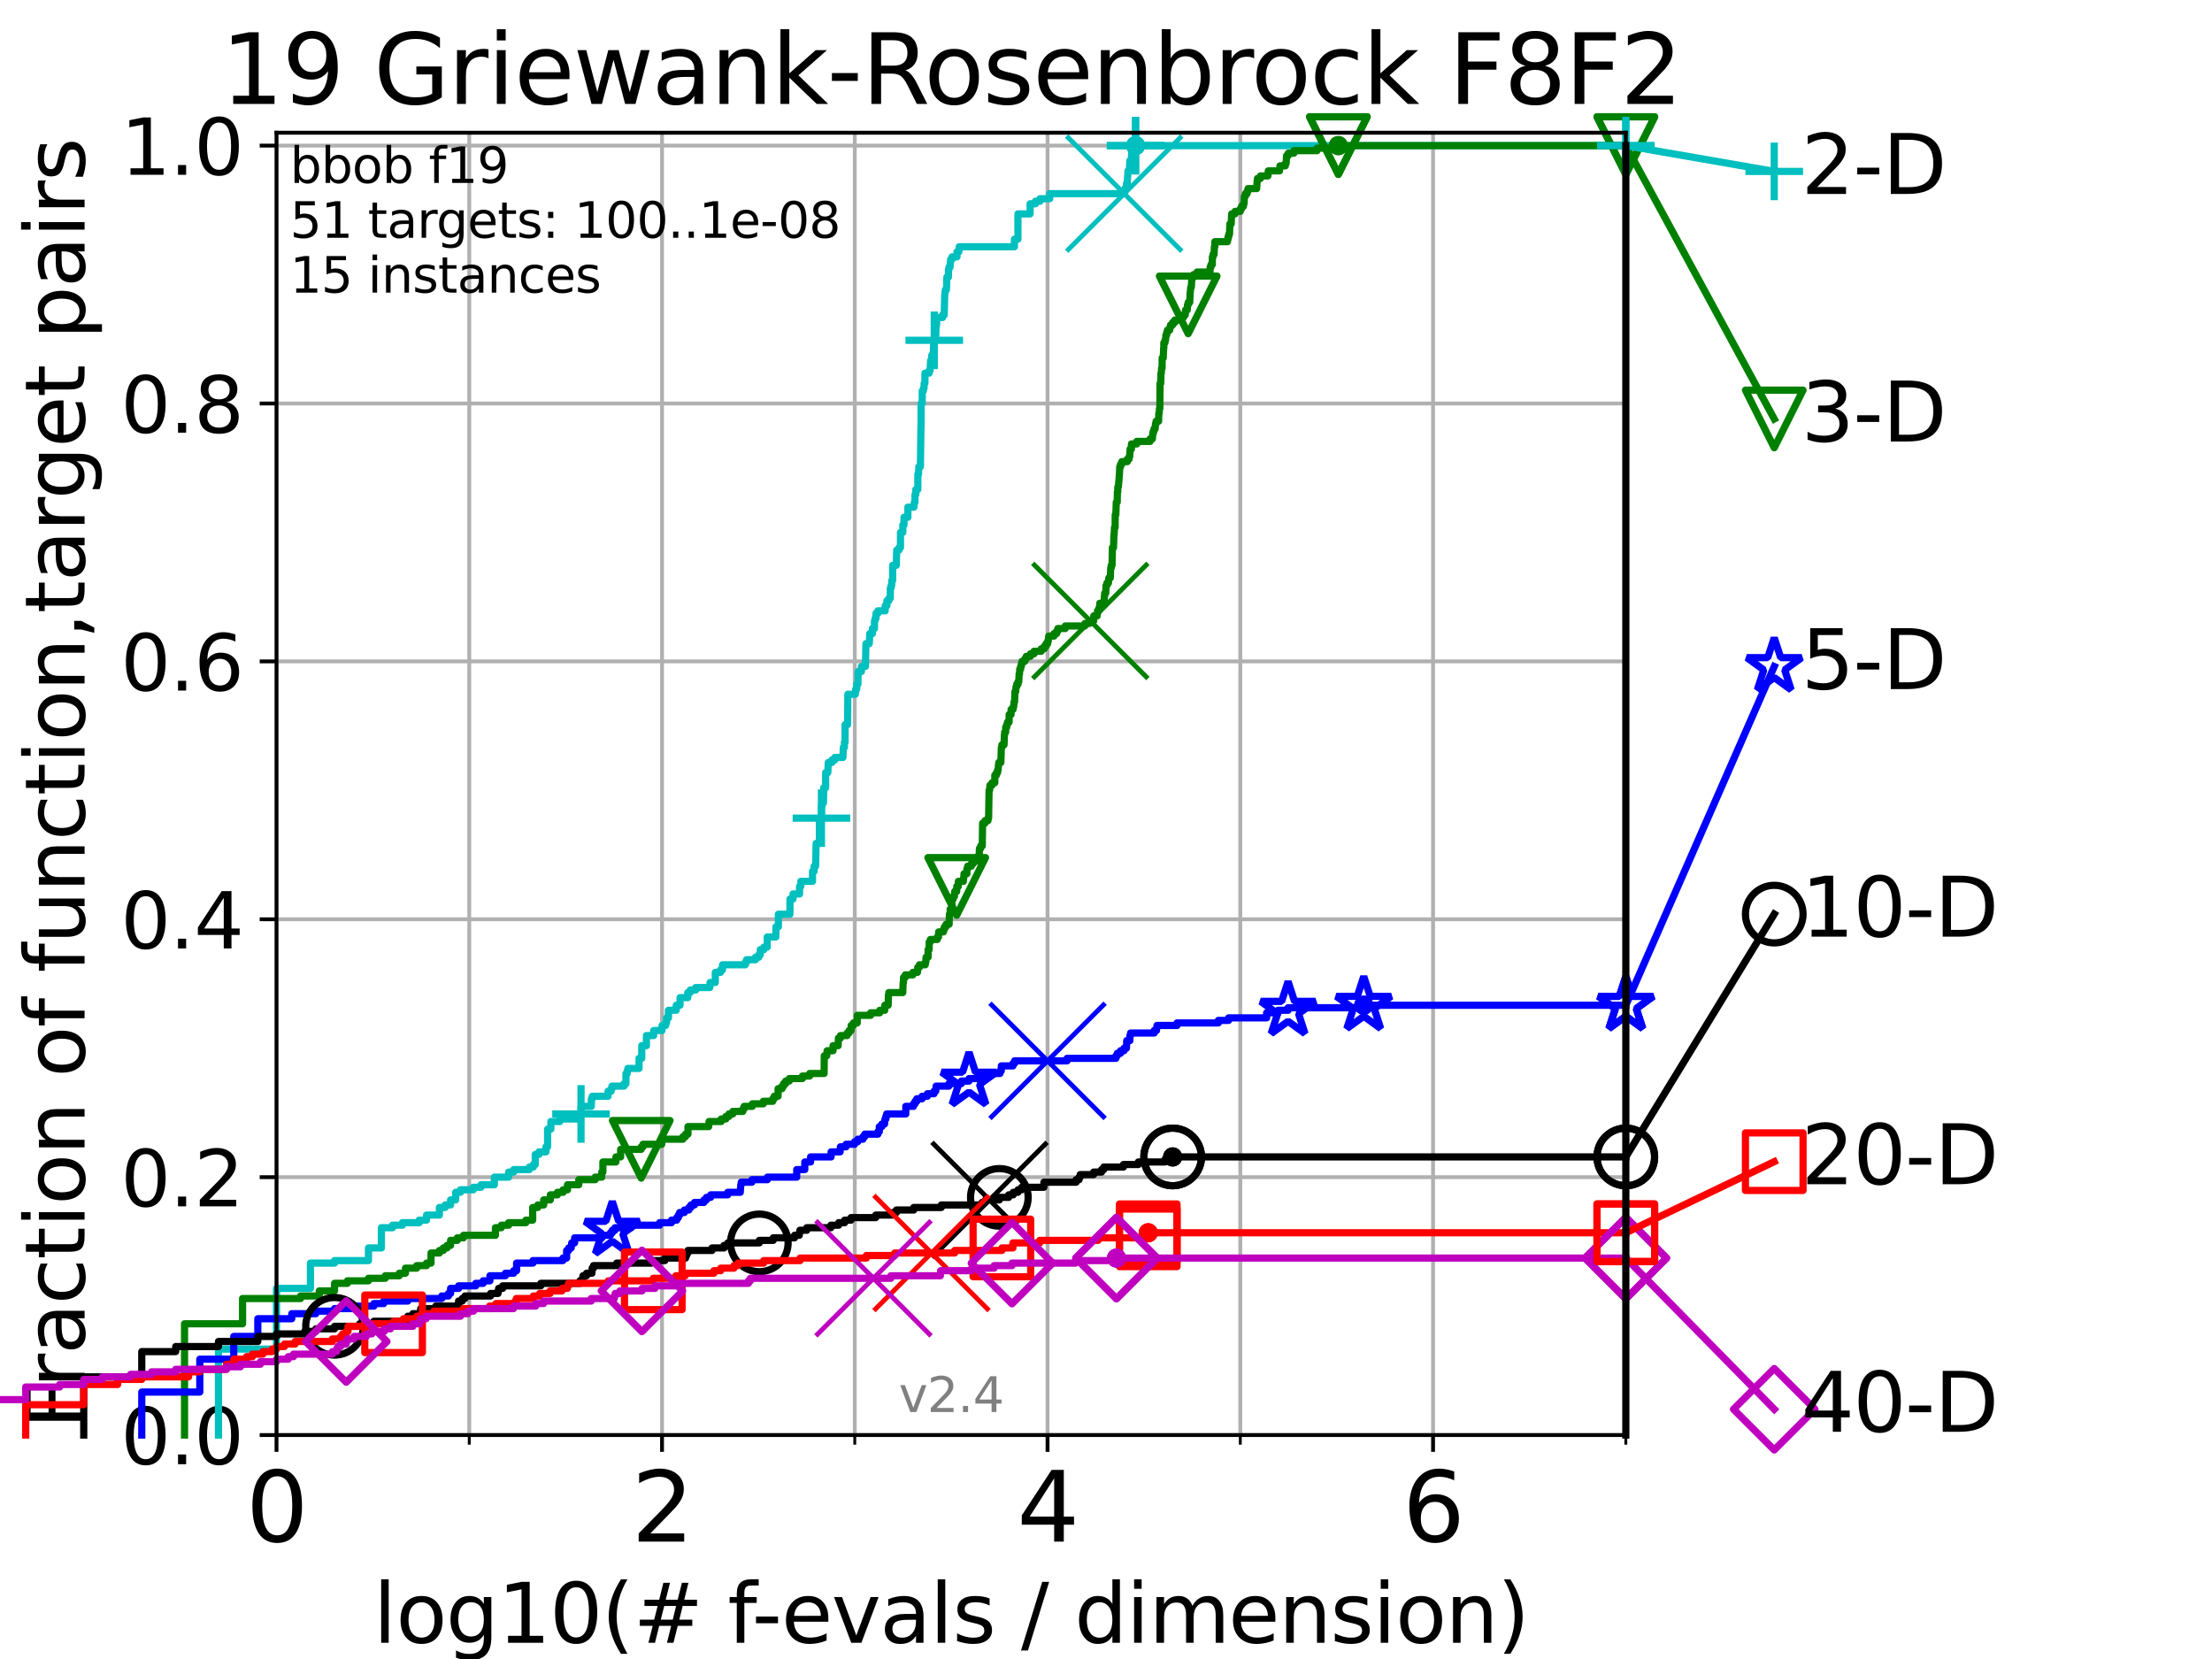 <?xml version="1.0" encoding="utf-8" standalone="no"?>
<!DOCTYPE svg PUBLIC "-//W3C//DTD SVG 1.1//EN"
  "http://www.w3.org/Graphics/SVG/1.1/DTD/svg11.dtd">
<svg height="345.6pt" version="1.1" viewBox="0 0 460.8 345.6" width="460.8pt" xmlns="http://www.w3.org/2000/svg" xmlns:xlink="http://www.w3.org/1999/xlink">
 <defs>
  <style type="text/css">*{stroke-linecap:butt;stroke-linejoin:round;}</style>
 </defs>
 <g id="figure_1">
  <g id="patch_1">
   <path d="M 0 345.6 
L 460.8 345.6 
L 460.8 0 
L 0 0 
z
" style="fill:#ffffff;"/>
  </g>
  <g id="axes_1">
   <g id="patch_2">
    <path d="M 57.6 298.944 
L 338.688 298.944 
L 338.688 27.648 
L 57.6 27.648 
z
" style="fill:#ffffff;"/>
   </g>
   <g id="matplotlib.axis_1">
    <g id="xtick_1">
     <g id="line2d_1">
      <path clip-path="url(#p1f206f0af3)" d="M 57.6 298.944 
L 57.6 27.648 
" style="fill:none;stroke:#b0b0b0;stroke-linecap:square;stroke-width:0.8;"/>
     </g>
     <g id="line2d_2">
      <defs>
       <path d="M 0 0 
L 0 3.5 
" id="m54f9023a1a" style="stroke:#000000;stroke-width:0.8;"/>
      </defs>
      <g>
       <use style="stroke:#000000;stroke-width:0.8;" x="57.6" xlink:href="#m54f9023a1a" y="298.944"/>
      </g>
     </g>
     <g id="text_1">
      <!-- 0 -->
      <g transform="translate(51.237 321.141)scale(0.2 -0.2)">
       <defs>
        <path d="M 2034 4250 
Q 1547 4250 1301 3770 
Q 1056 3291 1056 2328 
Q 1056 1369 1301 889 
Q 1547 409 2034 409 
Q 2525 409 2770 889 
Q 3016 1369 3016 2328 
Q 3016 3291 2770 3770 
Q 2525 4250 2034 4250 
z
M 2034 4750 
Q 2819 4750 3233 4129 
Q 3647 3509 3647 2328 
Q 3647 1150 3233 529 
Q 2819 -91 2034 -91 
Q 1250 -91 836 529 
Q 422 1150 422 2328 
Q 422 3509 836 4129 
Q 1250 4750 2034 4750 
z
" id="DejaVuSans-30" transform="scale(0.016)"/>
       </defs>
       <use xlink:href="#DejaVuSans-30"/>
      </g>
     </g>
    </g>
    <g id="xtick_2">
     <g id="line2d_3">
      <path clip-path="url(#p1f206f0af3)" d="M 137.911 298.944 
L 137.911 27.648 
" style="fill:none;stroke:#b0b0b0;stroke-linecap:square;stroke-width:0.8;"/>
     </g>
     <g id="line2d_4">
      <g>
       <use style="stroke:#000000;stroke-width:0.8;" x="137.911" xlink:href="#m54f9023a1a" y="298.944"/>
      </g>
     </g>
     <g id="text_2">
      <!-- 2 -->
      <g transform="translate(131.548 321.141)scale(0.2 -0.2)">
       <defs>
        <path d="M 1228 531 
L 3431 531 
L 3431 0 
L 469 0 
L 469 531 
Q 828 903 1448 1529 
Q 2069 2156 2228 2338 
Q 2531 2678 2651 2914 
Q 2772 3150 2772 3378 
Q 2772 3750 2511 3984 
Q 2250 4219 1831 4219 
Q 1534 4219 1204 4116 
Q 875 4013 500 3803 
L 500 4441 
Q 881 4594 1212 4672 
Q 1544 4750 1819 4750 
Q 2544 4750 2975 4387 
Q 3406 4025 3406 3419 
Q 3406 3131 3298 2873 
Q 3191 2616 2906 2266 
Q 2828 2175 2409 1742 
Q 1991 1309 1228 531 
z
" id="DejaVuSans-32" transform="scale(0.016)"/>
       </defs>
       <use xlink:href="#DejaVuSans-32"/>
      </g>
     </g>
    </g>
    <g id="xtick_3">
     <g id="line2d_5">
      <path clip-path="url(#p1f206f0af3)" d="M 218.222 298.944 
L 218.222 27.648 
" style="fill:none;stroke:#b0b0b0;stroke-linecap:square;stroke-width:0.8;"/>
     </g>
     <g id="line2d_6">
      <g>
       <use style="stroke:#000000;stroke-width:0.8;" x="218.222" xlink:href="#m54f9023a1a" y="298.944"/>
      </g>
     </g>
     <g id="text_3">
      <!-- 4 -->
      <g transform="translate(211.859 321.141)scale(0.2 -0.2)">
       <defs>
        <path d="M 2419 4116 
L 825 1625 
L 2419 1625 
L 2419 4116 
z
M 2253 4666 
L 3047 4666 
L 3047 1625 
L 3713 1625 
L 3713 1100 
L 3047 1100 
L 3047 0 
L 2419 0 
L 2419 1100 
L 313 1100 
L 313 1709 
L 2253 4666 
z
" id="DejaVuSans-34" transform="scale(0.016)"/>
       </defs>
       <use xlink:href="#DejaVuSans-34"/>
      </g>
     </g>
    </g>
    <g id="xtick_4">
     <g id="line2d_7">
      <path clip-path="url(#p1f206f0af3)" d="M 298.533 298.944 
L 298.533 27.648 
" style="fill:none;stroke:#b0b0b0;stroke-linecap:square;stroke-width:0.8;"/>
     </g>
     <g id="line2d_8">
      <g>
       <use style="stroke:#000000;stroke-width:0.8;" x="298.533" xlink:href="#m54f9023a1a" y="298.944"/>
      </g>
     </g>
     <g id="text_4">
      <!-- 6 -->
      <g transform="translate(292.17 321.141)scale(0.2 -0.2)">
       <defs>
        <path d="M 2113 2584 
Q 1688 2584 1439 2293 
Q 1191 2003 1191 1497 
Q 1191 994 1439 701 
Q 1688 409 2113 409 
Q 2538 409 2786 701 
Q 3034 994 3034 1497 
Q 3034 2003 2786 2293 
Q 2538 2584 2113 2584 
z
M 3366 4563 
L 3366 3988 
Q 3128 4100 2886 4159 
Q 2644 4219 2406 4219 
Q 1781 4219 1451 3797 
Q 1122 3375 1075 2522 
Q 1259 2794 1537 2939 
Q 1816 3084 2150 3084 
Q 2853 3084 3261 2657 
Q 3669 2231 3669 1497 
Q 3669 778 3244 343 
Q 2819 -91 2113 -91 
Q 1303 -91 875 529 
Q 447 1150 447 2328 
Q 447 3434 972 4092 
Q 1497 4750 2381 4750 
Q 2619 4750 2861 4703 
Q 3103 4656 3366 4563 
z
" id="DejaVuSans-36" transform="scale(0.016)"/>
       </defs>
       <use xlink:href="#DejaVuSans-36"/>
      </g>
     </g>
    </g>
    <g id="xtick_5">
     <g id="line2d_9">
      <path clip-path="url(#p1f206f0af3)" d="M 97.755 298.944 
L 97.755 27.648 
" style="fill:none;stroke:#b0b0b0;stroke-linecap:square;stroke-width:0.8;"/>
     </g>
     <g id="line2d_10">
      <defs>
       <path d="M 0 0 
L 0 2 
" id="m46c0c47d90" style="stroke:#000000;stroke-width:0.6;"/>
      </defs>
      <g>
       <use style="stroke:#000000;stroke-width:0.6;" x="97.755" xlink:href="#m46c0c47d90" y="298.944"/>
      </g>
     </g>
    </g>
    <g id="xtick_6">
     <g id="line2d_11">
      <path clip-path="url(#p1f206f0af3)" d="M 178.066 298.944 
L 178.066 27.648 
" style="fill:none;stroke:#b0b0b0;stroke-linecap:square;stroke-width:0.8;"/>
     </g>
     <g id="line2d_12">
      <g>
       <use style="stroke:#000000;stroke-width:0.6;" x="178.066" xlink:href="#m46c0c47d90" y="298.944"/>
      </g>
     </g>
    </g>
    <g id="xtick_7">
     <g id="line2d_13">
      <path clip-path="url(#p1f206f0af3)" d="M 258.377 298.944 
L 258.377 27.648 
" style="fill:none;stroke:#b0b0b0;stroke-linecap:square;stroke-width:0.8;"/>
     </g>
     <g id="line2d_14">
      <g>
       <use style="stroke:#000000;stroke-width:0.6;" x="258.377" xlink:href="#m46c0c47d90" y="298.944"/>
      </g>
     </g>
    </g>
    <g id="xtick_8">
     <g id="line2d_15">
      <path clip-path="url(#p1f206f0af3)" d="M 338.688 298.944 
L 338.688 27.648 
" style="fill:none;stroke:#b0b0b0;stroke-linecap:square;stroke-width:0.8;"/>
     </g>
     <g id="line2d_16">
      <g>
       <use style="stroke:#000000;stroke-width:0.6;" x="338.688" xlink:href="#m46c0c47d90" y="298.944"/>
      </g>
     </g>
    </g>
    <g id="text_5">
     <!-- log10(# f-evals / dimension) -->
     <g transform="translate(77.764 342.218)scale(0.17 -0.17)">
      <defs>
       <path d="M 603 4863 
L 1178 4863 
L 1178 0 
L 603 0 
L 603 4863 
z
" id="DejaVuSans-6c" transform="scale(0.016)"/>
       <path d="M 1959 3097 
Q 1497 3097 1228 2736 
Q 959 2375 959 1747 
Q 959 1119 1226 758 
Q 1494 397 1959 397 
Q 2419 397 2687 759 
Q 2956 1122 2956 1747 
Q 2956 2369 2687 2733 
Q 2419 3097 1959 3097 
z
M 1959 3584 
Q 2709 3584 3137 3096 
Q 3566 2609 3566 1747 
Q 3566 888 3137 398 
Q 2709 -91 1959 -91 
Q 1206 -91 779 398 
Q 353 888 353 1747 
Q 353 2609 779 3096 
Q 1206 3584 1959 3584 
z
" id="DejaVuSans-6f" transform="scale(0.016)"/>
       <path d="M 2906 1791 
Q 2906 2416 2648 2759 
Q 2391 3103 1925 3103 
Q 1463 3103 1205 2759 
Q 947 2416 947 1791 
Q 947 1169 1205 825 
Q 1463 481 1925 481 
Q 2391 481 2648 825 
Q 2906 1169 2906 1791 
z
M 3481 434 
Q 3481 -459 3084 -895 
Q 2688 -1331 1869 -1331 
Q 1566 -1331 1297 -1286 
Q 1028 -1241 775 -1147 
L 775 -588 
Q 1028 -725 1275 -790 
Q 1522 -856 1778 -856 
Q 2344 -856 2625 -561 
Q 2906 -266 2906 331 
L 2906 616 
Q 2728 306 2450 153 
Q 2172 0 1784 0 
Q 1141 0 747 490 
Q 353 981 353 1791 
Q 353 2603 747 3093 
Q 1141 3584 1784 3584 
Q 2172 3584 2450 3431 
Q 2728 3278 2906 2969 
L 2906 3500 
L 3481 3500 
L 3481 434 
z
" id="DejaVuSans-67" transform="scale(0.016)"/>
       <path d="M 794 531 
L 1825 531 
L 1825 4091 
L 703 3866 
L 703 4441 
L 1819 4666 
L 2450 4666 
L 2450 531 
L 3481 531 
L 3481 0 
L 794 0 
L 794 531 
z
" id="DejaVuSans-31" transform="scale(0.016)"/>
       <path d="M 1984 4856 
Q 1566 4138 1362 3434 
Q 1159 2731 1159 2009 
Q 1159 1288 1364 580 
Q 1569 -128 1984 -844 
L 1484 -844 
Q 1016 -109 783 600 
Q 550 1309 550 2009 
Q 550 2706 781 3412 
Q 1013 4119 1484 4856 
L 1984 4856 
z
" id="DejaVuSans-28" transform="scale(0.016)"/>
       <path d="M 3272 2816 
L 2363 2816 
L 2100 1772 
L 3016 1772 
L 3272 2816 
z
M 2803 4594 
L 2478 3297 
L 3391 3297 
L 3719 4594 
L 4219 4594 
L 3897 3297 
L 4872 3297 
L 4872 2816 
L 3775 2816 
L 3519 1772 
L 4513 1772 
L 4513 1294 
L 3397 1294 
L 3072 0 
L 2572 0 
L 2894 1294 
L 1978 1294 
L 1656 0 
L 1153 0 
L 1478 1294 
L 494 1294 
L 494 1772 
L 1594 1772 
L 1856 2816 
L 850 2816 
L 850 3297 
L 1978 3297 
L 2297 4594 
L 2803 4594 
z
" id="DejaVuSans-23" transform="scale(0.016)"/>
       <path id="DejaVuSans-20" transform="scale(0.016)"/>
       <path d="M 2375 4863 
L 2375 4384 
L 1825 4384 
Q 1516 4384 1395 4259 
Q 1275 4134 1275 3809 
L 1275 3500 
L 2222 3500 
L 2222 3053 
L 1275 3053 
L 1275 0 
L 697 0 
L 697 3053 
L 147 3053 
L 147 3500 
L 697 3500 
L 697 3744 
Q 697 4328 969 4595 
Q 1241 4863 1831 4863 
L 2375 4863 
z
" id="DejaVuSans-66" transform="scale(0.016)"/>
       <path d="M 313 2009 
L 1997 2009 
L 1997 1497 
L 313 1497 
L 313 2009 
z
" id="DejaVuSans-2d" transform="scale(0.016)"/>
       <path d="M 3597 1894 
L 3597 1613 
L 953 1613 
Q 991 1019 1311 708 
Q 1631 397 2203 397 
Q 2534 397 2845 478 
Q 3156 559 3463 722 
L 3463 178 
Q 3153 47 2828 -22 
Q 2503 -91 2169 -91 
Q 1331 -91 842 396 
Q 353 884 353 1716 
Q 353 2575 817 3079 
Q 1281 3584 2069 3584 
Q 2775 3584 3186 3129 
Q 3597 2675 3597 1894 
z
M 3022 2063 
Q 3016 2534 2758 2815 
Q 2500 3097 2075 3097 
Q 1594 3097 1305 2825 
Q 1016 2553 972 2059 
L 3022 2063 
z
" id="DejaVuSans-65" transform="scale(0.016)"/>
       <path d="M 191 3500 
L 800 3500 
L 1894 563 
L 2988 3500 
L 3597 3500 
L 2284 0 
L 1503 0 
L 191 3500 
z
" id="DejaVuSans-76" transform="scale(0.016)"/>
       <path d="M 2194 1759 
Q 1497 1759 1228 1600 
Q 959 1441 959 1056 
Q 959 750 1161 570 
Q 1363 391 1709 391 
Q 2188 391 2477 730 
Q 2766 1069 2766 1631 
L 2766 1759 
L 2194 1759 
z
M 3341 1997 
L 3341 0 
L 2766 0 
L 2766 531 
Q 2569 213 2275 61 
Q 1981 -91 1556 -91 
Q 1019 -91 701 211 
Q 384 513 384 1019 
Q 384 1609 779 1909 
Q 1175 2209 1959 2209 
L 2766 2209 
L 2766 2266 
Q 2766 2663 2505 2880 
Q 2244 3097 1772 3097 
Q 1472 3097 1187 3025 
Q 903 2953 641 2809 
L 641 3341 
Q 956 3463 1253 3523 
Q 1550 3584 1831 3584 
Q 2591 3584 2966 3190 
Q 3341 2797 3341 1997 
z
" id="DejaVuSans-61" transform="scale(0.016)"/>
       <path d="M 2834 3397 
L 2834 2853 
Q 2591 2978 2328 3040 
Q 2066 3103 1784 3103 
Q 1356 3103 1142 2972 
Q 928 2841 928 2578 
Q 928 2378 1081 2264 
Q 1234 2150 1697 2047 
L 1894 2003 
Q 2506 1872 2764 1633 
Q 3022 1394 3022 966 
Q 3022 478 2636 193 
Q 2250 -91 1575 -91 
Q 1294 -91 989 -36 
Q 684 19 347 128 
L 347 722 
Q 666 556 975 473 
Q 1284 391 1588 391 
Q 1994 391 2212 530 
Q 2431 669 2431 922 
Q 2431 1156 2273 1281 
Q 2116 1406 1581 1522 
L 1381 1569 
Q 847 1681 609 1914 
Q 372 2147 372 2553 
Q 372 3047 722 3315 
Q 1072 3584 1716 3584 
Q 2034 3584 2315 3537 
Q 2597 3491 2834 3397 
z
" id="DejaVuSans-73" transform="scale(0.016)"/>
       <path d="M 1625 4666 
L 2156 4666 
L 531 -594 
L 0 -594 
L 1625 4666 
z
" id="DejaVuSans-2f" transform="scale(0.016)"/>
       <path d="M 2906 2969 
L 2906 4863 
L 3481 4863 
L 3481 0 
L 2906 0 
L 2906 525 
Q 2725 213 2448 61 
Q 2172 -91 1784 -91 
Q 1150 -91 751 415 
Q 353 922 353 1747 
Q 353 2572 751 3078 
Q 1150 3584 1784 3584 
Q 2172 3584 2448 3432 
Q 2725 3281 2906 2969 
z
M 947 1747 
Q 947 1113 1208 752 
Q 1469 391 1925 391 
Q 2381 391 2643 752 
Q 2906 1113 2906 1747 
Q 2906 2381 2643 2742 
Q 2381 3103 1925 3103 
Q 1469 3103 1208 2742 
Q 947 2381 947 1747 
z
" id="DejaVuSans-64" transform="scale(0.016)"/>
       <path d="M 603 3500 
L 1178 3500 
L 1178 0 
L 603 0 
L 603 3500 
z
M 603 4863 
L 1178 4863 
L 1178 4134 
L 603 4134 
L 603 4863 
z
" id="DejaVuSans-69" transform="scale(0.016)"/>
       <path d="M 3328 2828 
Q 3544 3216 3844 3400 
Q 4144 3584 4550 3584 
Q 5097 3584 5394 3201 
Q 5691 2819 5691 2113 
L 5691 0 
L 5113 0 
L 5113 2094 
Q 5113 2597 4934 2840 
Q 4756 3084 4391 3084 
Q 3944 3084 3684 2787 
Q 3425 2491 3425 1978 
L 3425 0 
L 2847 0 
L 2847 2094 
Q 2847 2600 2669 2842 
Q 2491 3084 2119 3084 
Q 1678 3084 1418 2786 
Q 1159 2488 1159 1978 
L 1159 0 
L 581 0 
L 581 3500 
L 1159 3500 
L 1159 2956 
Q 1356 3278 1631 3431 
Q 1906 3584 2284 3584 
Q 2666 3584 2933 3390 
Q 3200 3197 3328 2828 
z
" id="DejaVuSans-6d" transform="scale(0.016)"/>
       <path d="M 3513 2113 
L 3513 0 
L 2938 0 
L 2938 2094 
Q 2938 2591 2744 2837 
Q 2550 3084 2163 3084 
Q 1697 3084 1428 2787 
Q 1159 2491 1159 1978 
L 1159 0 
L 581 0 
L 581 3500 
L 1159 3500 
L 1159 2956 
Q 1366 3272 1645 3428 
Q 1925 3584 2291 3584 
Q 2894 3584 3203 3211 
Q 3513 2838 3513 2113 
z
" id="DejaVuSans-6e" transform="scale(0.016)"/>
       <path d="M 513 4856 
L 1013 4856 
Q 1481 4119 1714 3412 
Q 1947 2706 1947 2009 
Q 1947 1309 1714 600 
Q 1481 -109 1013 -844 
L 513 -844 
Q 928 -128 1133 580 
Q 1338 1288 1338 2009 
Q 1338 2731 1133 3434 
Q 928 4138 513 4856 
z
" id="DejaVuSans-29" transform="scale(0.016)"/>
      </defs>
      <use xlink:href="#DejaVuSans-6c"/>
      <use x="27.783" xlink:href="#DejaVuSans-6f"/>
      <use x="88.965" xlink:href="#DejaVuSans-67"/>
      <use x="152.441" xlink:href="#DejaVuSans-31"/>
      <use x="216.064" xlink:href="#DejaVuSans-30"/>
      <use x="279.688" xlink:href="#DejaVuSans-28"/>
      <use x="318.701" xlink:href="#DejaVuSans-23"/>
      <use x="402.49" xlink:href="#DejaVuSans-20"/>
      <use x="434.277" xlink:href="#DejaVuSans-66"/>
      <use x="463.982" xlink:href="#DejaVuSans-2d"/>
      <use x="500.066" xlink:href="#DejaVuSans-65"/>
      <use x="561.59" xlink:href="#DejaVuSans-76"/>
      <use x="620.77" xlink:href="#DejaVuSans-61"/>
      <use x="682.049" xlink:href="#DejaVuSans-6c"/>
      <use x="709.832" xlink:href="#DejaVuSans-73"/>
      <use x="761.932" xlink:href="#DejaVuSans-20"/>
      <use x="793.719" xlink:href="#DejaVuSans-2f"/>
      <use x="827.41" xlink:href="#DejaVuSans-20"/>
      <use x="859.197" xlink:href="#DejaVuSans-64"/>
      <use x="922.674" xlink:href="#DejaVuSans-69"/>
      <use x="950.457" xlink:href="#DejaVuSans-6d"/>
      <use x="1047.869" xlink:href="#DejaVuSans-65"/>
      <use x="1109.393" xlink:href="#DejaVuSans-6e"/>
      <use x="1172.771" xlink:href="#DejaVuSans-73"/>
      <use x="1224.871" xlink:href="#DejaVuSans-69"/>
      <use x="1252.654" xlink:href="#DejaVuSans-6f"/>
      <use x="1313.836" xlink:href="#DejaVuSans-6e"/>
      <use x="1377.215" xlink:href="#DejaVuSans-29"/>
     </g>
    </g>
   </g>
   <g id="matplotlib.axis_2">
    <g id="ytick_1">
     <g id="line2d_17">
      <path clip-path="url(#p1f206f0af3)" d="M 57.6 298.944 
L 338.688 298.944 
" style="fill:none;stroke:#b0b0b0;stroke-linecap:square;stroke-width:0.8;"/>
     </g>
     <g id="line2d_18">
      <defs>
       <path d="M 0 0 
L -3.5 0 
" id="m1065cb4902" style="stroke:#000000;stroke-width:0.8;"/>
      </defs>
      <g>
       <use style="stroke:#000000;stroke-width:0.8;" x="57.6" xlink:href="#m1065cb4902" y="298.944"/>
      </g>
     </g>
     <g id="text_6">
      <!-- 0.0 -->
      <g transform="translate(25.155 305.023)scale(0.16 -0.16)">
       <defs>
        <path d="M 684 794 
L 1344 794 
L 1344 0 
L 684 0 
L 684 794 
z
" id="DejaVuSans-2e" transform="scale(0.016)"/>
       </defs>
       <use xlink:href="#DejaVuSans-30"/>
       <use x="63.623" xlink:href="#DejaVuSans-2e"/>
       <use x="95.41" xlink:href="#DejaVuSans-30"/>
      </g>
     </g>
    </g>
    <g id="ytick_2">
     <g id="line2d_19">
      <path clip-path="url(#p1f206f0af3)" d="M 57.6 245.222 
L 338.688 245.222 
" style="fill:none;stroke:#b0b0b0;stroke-linecap:square;stroke-width:0.8;"/>
     </g>
     <g id="line2d_20">
      <g>
       <use style="stroke:#000000;stroke-width:0.8;" x="57.6" xlink:href="#m1065cb4902" y="245.222"/>
      </g>
     </g>
     <g id="text_7">
      <!-- 0.2 -->
      <g transform="translate(25.155 251.301)scale(0.16 -0.16)">
       <use xlink:href="#DejaVuSans-30"/>
       <use x="63.623" xlink:href="#DejaVuSans-2e"/>
       <use x="95.41" xlink:href="#DejaVuSans-32"/>
      </g>
     </g>
    </g>
    <g id="ytick_3">
     <g id="line2d_21">
      <path clip-path="url(#p1f206f0af3)" d="M 57.6 191.5 
L 338.688 191.5 
" style="fill:none;stroke:#b0b0b0;stroke-linecap:square;stroke-width:0.8;"/>
     </g>
     <g id="line2d_22">
      <g>
       <use style="stroke:#000000;stroke-width:0.8;" x="57.6" xlink:href="#m1065cb4902" y="191.5"/>
      </g>
     </g>
     <g id="text_8">
      <!-- 0.4 -->
      <g transform="translate(25.155 197.579)scale(0.16 -0.16)">
       <use xlink:href="#DejaVuSans-30"/>
       <use x="63.623" xlink:href="#DejaVuSans-2e"/>
       <use x="95.41" xlink:href="#DejaVuSans-34"/>
      </g>
     </g>
    </g>
    <g id="ytick_4">
     <g id="line2d_23">
      <path clip-path="url(#p1f206f0af3)" d="M 57.6 137.778 
L 338.688 137.778 
" style="fill:none;stroke:#b0b0b0;stroke-linecap:square;stroke-width:0.8;"/>
     </g>
     <g id="line2d_24">
      <g>
       <use style="stroke:#000000;stroke-width:0.8;" x="57.6" xlink:href="#m1065cb4902" y="137.778"/>
      </g>
     </g>
     <g id="text_9">
      <!-- 0.6 -->
      <g transform="translate(25.155 143.857)scale(0.16 -0.16)">
       <use xlink:href="#DejaVuSans-30"/>
       <use x="63.623" xlink:href="#DejaVuSans-2e"/>
       <use x="95.41" xlink:href="#DejaVuSans-36"/>
      </g>
     </g>
    </g>
    <g id="ytick_5">
     <g id="line2d_25">
      <path clip-path="url(#p1f206f0af3)" d="M 57.6 84.056 
L 338.688 84.056 
" style="fill:none;stroke:#b0b0b0;stroke-linecap:square;stroke-width:0.8;"/>
     </g>
     <g id="line2d_26">
      <g>
       <use style="stroke:#000000;stroke-width:0.8;" x="57.6" xlink:href="#m1065cb4902" y="84.056"/>
      </g>
     </g>
     <g id="text_10">
      <!-- 0.8 -->
      <g transform="translate(25.155 90.135)scale(0.16 -0.16)">
       <defs>
        <path d="M 2034 2216 
Q 1584 2216 1326 1975 
Q 1069 1734 1069 1313 
Q 1069 891 1326 650 
Q 1584 409 2034 409 
Q 2484 409 2743 651 
Q 3003 894 3003 1313 
Q 3003 1734 2745 1975 
Q 2488 2216 2034 2216 
z
M 1403 2484 
Q 997 2584 770 2862 
Q 544 3141 544 3541 
Q 544 4100 942 4425 
Q 1341 4750 2034 4750 
Q 2731 4750 3128 4425 
Q 3525 4100 3525 3541 
Q 3525 3141 3298 2862 
Q 3072 2584 2669 2484 
Q 3125 2378 3379 2068 
Q 3634 1759 3634 1313 
Q 3634 634 3220 271 
Q 2806 -91 2034 -91 
Q 1263 -91 848 271 
Q 434 634 434 1313 
Q 434 1759 690 2068 
Q 947 2378 1403 2484 
z
M 1172 3481 
Q 1172 3119 1398 2916 
Q 1625 2713 2034 2713 
Q 2441 2713 2670 2916 
Q 2900 3119 2900 3481 
Q 2900 3844 2670 4047 
Q 2441 4250 2034 4250 
Q 1625 4250 1398 4047 
Q 1172 3844 1172 3481 
z
" id="DejaVuSans-38" transform="scale(0.016)"/>
       </defs>
       <use xlink:href="#DejaVuSans-30"/>
       <use x="63.623" xlink:href="#DejaVuSans-2e"/>
       <use x="95.41" xlink:href="#DejaVuSans-38"/>
      </g>
     </g>
    </g>
    <g id="ytick_6">
     <g id="line2d_27">
      <path clip-path="url(#p1f206f0af3)" d="M 57.6 30.334 
L 338.688 30.334 
" style="fill:none;stroke:#b0b0b0;stroke-linecap:square;stroke-width:0.8;"/>
     </g>
     <g id="line2d_28">
      <g>
       <use style="stroke:#000000;stroke-width:0.8;" x="57.6" xlink:href="#m1065cb4902" y="30.334"/>
      </g>
     </g>
     <g id="text_11">
      <!-- 1.0 -->
      <g transform="translate(25.155 36.413)scale(0.16 -0.16)">
       <use xlink:href="#DejaVuSans-31"/>
       <use x="63.623" xlink:href="#DejaVuSans-2e"/>
       <use x="95.41" xlink:href="#DejaVuSans-30"/>
      </g>
     </g>
    </g>
    <g id="text_12">
     <!-- Fraction of function,target pairs -->
     <g transform="translate(17.62 297.681)rotate(-90)scale(0.17 -0.17)">
      <defs>
       <path d="M 628 4666 
L 3309 4666 
L 3309 4134 
L 1259 4134 
L 1259 2759 
L 3109 2759 
L 3109 2228 
L 1259 2228 
L 1259 0 
L 628 0 
L 628 4666 
z
" id="DejaVuSans-46" transform="scale(0.016)"/>
       <path d="M 2631 2963 
Q 2534 3019 2420 3045 
Q 2306 3072 2169 3072 
Q 1681 3072 1420 2755 
Q 1159 2438 1159 1844 
L 1159 0 
L 581 0 
L 581 3500 
L 1159 3500 
L 1159 2956 
Q 1341 3275 1631 3429 
Q 1922 3584 2338 3584 
Q 2397 3584 2469 3576 
Q 2541 3569 2628 3553 
L 2631 2963 
z
" id="DejaVuSans-72" transform="scale(0.016)"/>
       <path d="M 3122 3366 
L 3122 2828 
Q 2878 2963 2633 3030 
Q 2388 3097 2138 3097 
Q 1578 3097 1268 2742 
Q 959 2388 959 1747 
Q 959 1106 1268 751 
Q 1578 397 2138 397 
Q 2388 397 2633 464 
Q 2878 531 3122 666 
L 3122 134 
Q 2881 22 2623 -34 
Q 2366 -91 2075 -91 
Q 1284 -91 818 406 
Q 353 903 353 1747 
Q 353 2603 823 3093 
Q 1294 3584 2113 3584 
Q 2378 3584 2631 3529 
Q 2884 3475 3122 3366 
z
" id="DejaVuSans-63" transform="scale(0.016)"/>
       <path d="M 1172 4494 
L 1172 3500 
L 2356 3500 
L 2356 3053 
L 1172 3053 
L 1172 1153 
Q 1172 725 1289 603 
Q 1406 481 1766 481 
L 2356 481 
L 2356 0 
L 1766 0 
Q 1100 0 847 248 
Q 594 497 594 1153 
L 594 3053 
L 172 3053 
L 172 3500 
L 594 3500 
L 594 4494 
L 1172 4494 
z
" id="DejaVuSans-74" transform="scale(0.016)"/>
       <path d="M 544 1381 
L 544 3500 
L 1119 3500 
L 1119 1403 
Q 1119 906 1312 657 
Q 1506 409 1894 409 
Q 2359 409 2629 706 
Q 2900 1003 2900 1516 
L 2900 3500 
L 3475 3500 
L 3475 0 
L 2900 0 
L 2900 538 
Q 2691 219 2414 64 
Q 2138 -91 1772 -91 
Q 1169 -91 856 284 
Q 544 659 544 1381 
z
M 1991 3584 
L 1991 3584 
z
" id="DejaVuSans-75" transform="scale(0.016)"/>
       <path d="M 750 794 
L 1409 794 
L 1409 256 
L 897 -744 
L 494 -744 
L 750 256 
L 750 794 
z
" id="DejaVuSans-2c" transform="scale(0.016)"/>
       <path d="M 1159 525 
L 1159 -1331 
L 581 -1331 
L 581 3500 
L 1159 3500 
L 1159 2969 
Q 1341 3281 1617 3432 
Q 1894 3584 2278 3584 
Q 2916 3584 3314 3078 
Q 3713 2572 3713 1747 
Q 3713 922 3314 415 
Q 2916 -91 2278 -91 
Q 1894 -91 1617 61 
Q 1341 213 1159 525 
z
M 3116 1747 
Q 3116 2381 2855 2742 
Q 2594 3103 2138 3103 
Q 1681 3103 1420 2742 
Q 1159 2381 1159 1747 
Q 1159 1113 1420 752 
Q 1681 391 2138 391 
Q 2594 391 2855 752 
Q 3116 1113 3116 1747 
z
" id="DejaVuSans-70" transform="scale(0.016)"/>
      </defs>
      <use xlink:href="#DejaVuSans-46"/>
      <use x="50.27" xlink:href="#DejaVuSans-72"/>
      <use x="91.383" xlink:href="#DejaVuSans-61"/>
      <use x="152.662" xlink:href="#DejaVuSans-63"/>
      <use x="207.643" xlink:href="#DejaVuSans-74"/>
      <use x="246.852" xlink:href="#DejaVuSans-69"/>
      <use x="274.635" xlink:href="#DejaVuSans-6f"/>
      <use x="335.816" xlink:href="#DejaVuSans-6e"/>
      <use x="399.195" xlink:href="#DejaVuSans-20"/>
      <use x="430.982" xlink:href="#DejaVuSans-6f"/>
      <use x="492.164" xlink:href="#DejaVuSans-66"/>
      <use x="527.369" xlink:href="#DejaVuSans-20"/>
      <use x="559.156" xlink:href="#DejaVuSans-66"/>
      <use x="594.361" xlink:href="#DejaVuSans-75"/>
      <use x="657.74" xlink:href="#DejaVuSans-6e"/>
      <use x="721.119" xlink:href="#DejaVuSans-63"/>
      <use x="776.1" xlink:href="#DejaVuSans-74"/>
      <use x="815.309" xlink:href="#DejaVuSans-69"/>
      <use x="843.092" xlink:href="#DejaVuSans-6f"/>
      <use x="904.273" xlink:href="#DejaVuSans-6e"/>
      <use x="967.652" xlink:href="#DejaVuSans-2c"/>
      <use x="999.439" xlink:href="#DejaVuSans-74"/>
      <use x="1038.648" xlink:href="#DejaVuSans-61"/>
      <use x="1099.928" xlink:href="#DejaVuSans-72"/>
      <use x="1139.291" xlink:href="#DejaVuSans-67"/>
      <use x="1202.768" xlink:href="#DejaVuSans-65"/>
      <use x="1264.291" xlink:href="#DejaVuSans-74"/>
      <use x="1303.5" xlink:href="#DejaVuSans-20"/>
      <use x="1335.287" xlink:href="#DejaVuSans-70"/>
      <use x="1398.764" xlink:href="#DejaVuSans-61"/>
      <use x="1460.043" xlink:href="#DejaVuSans-69"/>
      <use x="1487.826" xlink:href="#DejaVuSans-72"/>
      <use x="1528.939" xlink:href="#DejaVuSans-73"/>
     </g>
    </g>
   </g>
   <g id="line2d_29">
    <defs>
     <path d="M 0 1.5 
C 0.398 1.5 0.779 1.342 1.061 1.061 
C 1.342 0.779 1.5 0.398 1.5 0 
C 1.5 -0.398 1.342 -0.779 1.061 -1.061 
C 0.779 -1.342 0.398 -1.5 0 -1.5 
C -0.398 -1.5 -0.779 -1.342 -1.061 -1.061 
C -1.342 -0.779 -1.5 -0.398 -1.5 0 
C -1.5 0.398 -1.342 0.779 -1.061 1.061 
C -0.779 1.342 -0.398 1.5 0 1.5 
z
" id="mdd788a554f" style="stroke:#00bfbf;"/>
    </defs>
    <g>
     <use style="fill:#00bfbf;stroke:#00bfbf;" x="236.564" xlink:href="#mdd788a554f" y="30.334"/>
     <use style="fill:#00bfbf;stroke:#00bfbf;" x="236.564" xlink:href="#mdd788a554f" y="30.334"/>
    </g>
   </g>
   <g id="line2d_30">
    <path d="M 45.512 298.944 
L 45.512 281.037 
L 57.6 281.037 
L 57.6 268.396 
L 64.671 268.396 
L 64.671 263.129 
L 69.688 263.129 
L 69.688 262.603 
L 76.759 262.603 
L 76.759 259.969 
L 79.447 259.969 
L 79.447 255.756 
L 81.776 255.756 
L 81.776 255.229 
L 83.83 255.229 
L 83.83 254.702 
L 87.33 254.702 
L 87.33 254.176 
L 88.847 254.176 
L 88.847 253.122 
L 91.535 253.122 
L 91.535 251.542 
L 92.738 251.542 
L 92.738 251.016 
L 93.864 251.016 
L 93.864 249.962 
L 94.921 249.962 
L 94.921 248.382 
L 95.918 248.382 
L 95.918 247.855 
L 98.606 247.855 
L 98.606 247.329 
L 100.193 247.329 
L 100.193 246.802 
L 102.989 246.802 
L 102.989 245.222 
L 105.952 245.222 
L 105.952 244.169 
L 107.009 244.169 
L 107.009 243.642 
L 110.274 243.642 
L 110.274 243.115 
L 111.105 243.115 
L 111.105 242.589 
L 111.506 242.589 
L 111.506 240.482 
L 112.281 240.482 
L 112.281 239.955 
L 113.735 239.955 
L 113.735 238.902 
L 114.08 238.902 
L 114.08 235.215 
L 114.751 235.215 
L 114.751 233.635 
L 116.621 233.635 
L 116.621 233.108 
L 120.335 233.108 
L 120.335 232.055 
L 121.037 232.055 
L 121.037 230.475 
L 123.193 230.475 
L 123.193 228.895 
L 123.394 228.895 
L 123.394 228.368 
L 126.674 228.368 
L 126.674 227.315 
L 127.326 227.315 
L 127.326 226.788 
L 127.485 226.788 
L 127.485 226.261 
L 129.991 226.261 
L 129.991 225.735 
L 130.398 225.735 
L 130.398 223.628 
L 130.665 223.628 
L 130.665 223.101 
L 130.796 223.101 
L 130.796 222.575 
L 133.125 222.575 
L 133.125 220.468 
L 133.689 220.468 
L 133.689 217.834 
L 134.661 217.834 
L 134.661 215.728 
L 136.17 215.728 
L 136.17 214.674 
L 137.911 214.674 
L 137.911 213.621 
L 138.678 213.621 
L 138.678 213.094 
L 138.845 213.094 
L 138.845 212.041 
L 139.253 212.041 
L 139.253 210.461 
L 140.871 210.461 
L 140.871 209.407 
L 141.662 209.407 
L 141.662 207.827 
L 143.273 207.827 
L 143.273 206.774 
L 143.779 206.774 
L 143.779 206.247 
L 144.924 206.247 
L 144.924 205.721 
L 147.868 205.721 
L 147.918 204.667 
L 149.012 204.667 
L 149.012 202.56 
L 150.086 202.56 
L 150.086 202.034 
L 150.514 202.034 
L 150.514 200.98 
L 155.265 200.98 
L 155.265 200.454 
L 155.521 200.454 
L 155.521 199.927 
L 157.387 199.927 
L 157.387 199.4 
L 158.086 199.4 
L 158.086 198.874 
L 158.385 198.874 
L 158.385 197.82 
L 159.15 197.82 
L 159.15 197.294 
L 159.833 197.294 
L 159.833 195.187 
L 161.623 195.187 
L 161.645 193.08 
L 162.152 193.08 
L 162.152 190.447 
L 164.562 190.447 
L 164.562 187.287 
L 165.194 187.287 
L 165.194 186.233 
L 166.561 186.233 
L 166.561 184.653 
L 166.829 184.653 
L 166.829 183.6 
L 169.259 183.6 
L 169.259 181.493 
L 169.603 181.493 
L 169.603 180.44 
L 169.912 180.44 
L 170.009 175.699 
L 170.701 175.699 
L 170.701 170.959 
L 170.978 170.959 
L 170.978 170.433 
L 171.121 170.433 
L 171.121 167.799 
L 171.264 167.799 
L 171.264 167.272 
L 171.545 167.272 
L 171.595 164.112 
L 171.995 164.112 
L 171.995 160.952 
L 172.446 160.952 
L 172.542 158.846 
L 173.303 158.846 
L 173.303 158.319 
L 173.9 158.319 
L 173.9 157.792 
L 175.598 157.792 
L 175.678 155.685 
L 175.906 155.685 
L 175.906 154.632 
L 176.044 154.632 
L 176.044 150.945 
L 176.574 150.945 
L 176.622 144.625 
L 178.188 144.625 
L 178.266 143.572 
L 178.471 143.572 
L 178.471 142.518 
L 178.725 142.518 
L 178.767 139.885 
L 179.449 139.885 
L 179.449 138.831 
L 180.282 138.831 
L 180.39 134.091 
L 181.085 134.091 
L 181.188 131.985 
L 181.747 131.985 
L 181.747 130.931 
L 182.166 130.931 
L 182.166 129.351 
L 182.303 129.351 
L 182.303 128.824 
L 182.487 128.824 
L 182.487 127.771 
L 182.875 127.771 
L 182.875 127.244 
L 184.395 127.244 
L 184.395 126.191 
L 184.749 126.191 
L 184.749 125.138 
L 185.178 125.138 
L 185.178 124.611 
L 185.466 124.611 
L 185.466 122.504 
L 185.625 122.504 
L 185.625 121.977 
L 185.765 121.977 
L 185.765 120.924 
L 185.96 120.924 
L 185.96 117.764 
L 186.72 117.764 
L 186.794 114.604 
L 187.269 114.604 
L 187.269 114.077 
L 187.585 114.077 
L 187.585 110.917 
L 188.073 110.917 
L 188.073 109.337 
L 188.322 109.337 
L 188.322 107.757 
L 189.131 107.757 
L 189.131 105.65 
L 190.392 105.65 
L 190.487 104.597 
L 190.606 104.597 
L 190.606 103.017 
L 190.784 103.017 
L 190.784 101.963 
L 191.203 101.963 
L 191.203 98.803 
L 191.342 98.803 
L 191.411 97.223 
L 191.741 97.223 
L 191.848 88.796 
L 191.872 88.796 
L 191.88 84.056 
L 192.111 84.056 
L 192.123 81.423 
L 192.355 81.423 
L 192.355 80.896 
L 192.493 80.896 
L 192.512 79.843 
L 192.682 79.843 
L 192.682 77.736 
L 193.547 77.736 
L 193.547 77.209 
L 193.754 77.209 
L 193.86 75.102 
L 194.074 75.102 
L 194.088 74.049 
L 194.35 74.049 
L 194.35 73.522 
L 194.466 73.522 
L 194.466 71.942 
L 194.622 71.942 
L 194.622 70.889 
L 194.793 70.889 
L 194.87 69.836 
L 194.95 69.836 
L 195.003 67.729 
L 195.114 67.729 
L 195.154 66.149 
L 196.343 66.149 
L 196.343 65.622 
L 196.697 65.622 
L 196.799 61.409 
L 196.825 61.409 
L 196.935 60.355 
L 197.17 60.355 
L 197.246 57.722 
L 197.576 57.722 
L 197.576 56.142 
L 197.698 56.142 
L 197.698 55.615 
L 197.918 55.615 
L 198.026 54.035 
L 198.324 54.035 
L 198.324 53.508 
L 199.359 53.508 
L 199.359 52.455 
L 199.748 52.455 
L 199.826 51.402 
L 211.326 51.402 
L 211.326 49.821 
L 212.054 49.821 
L 212.054 44.555 
L 214.589 44.555 
L 214.589 42.448 
L 215.714 42.448 
L 215.714 41.921 
L 216.655 41.921 
L 216.655 41.395 
L 218.67 41.395 
L 218.67 40.341 
L 234.275 40.341 
L 234.333 39.288 
L 234.635 39.288 
L 234.663 38.234 
L 234.812 38.234 
L 234.901 36.654 
L 234.94 36.654 
L 234.979 35.601 
L 235.265 35.601 
L 235.365 33.494 
L 235.666 33.494 
L 235.729 31.914 
L 235.902 31.914 
L 235.902 31.387 
L 236.253 31.387 
L 236.253 30.861 
L 236.564 30.861 
L 236.564 30.334 
L 338.688 30.334 
L 338.688 30.334 
" style="fill:none;stroke:#00bfbf;stroke-linecap:square;stroke-width:1.5;"/>
   </g>
   <g id="line2d_31">
    <defs>
     <path d="M -6 0 
L 6 0 
M 0 6 
L 0 -6 
" id="me8c50461d9" style="stroke:#00bfbf;stroke-width:1.5;"/>
    </defs>
    <g>
     <use style="fill-opacity:0;stroke:#00bfbf;stroke-width:1.5;" x="121.037" xlink:href="#me8c50461d9" y="232.055"/>
     <use style="fill-opacity:0;stroke:#00bfbf;stroke-width:1.5;" x="171.121" xlink:href="#me8c50461d9" y="170.433"/>
     <use style="fill-opacity:0;stroke:#00bfbf;stroke-width:1.5;" x="194.622" xlink:href="#me8c50461d9" y="70.889"/>
     <use style="fill-opacity:0;stroke:#00bfbf;stroke-width:1.5;" x="236.564" xlink:href="#me8c50461d9" y="30.334"/>
     <use style="fill-opacity:0;stroke:#00bfbf;stroke-width:1.5;" x="236.564" xlink:href="#me8c50461d9" y="30.334"/>
     <use style="fill-opacity:0;stroke:#00bfbf;stroke-width:1.5;" x="338.688" xlink:href="#me8c50461d9" y="30.334"/>
    </g>
   </g>
   <g id="line2d_32">
    <path style="fill:none;stroke:#00bfbf;stroke-linecap:square;stroke-width:1.5;"/>
    <g/>
   </g>
   <g id="line2d_33">
    <path clip-path="url(#p1f206f0af3)" d="M 234.201 40.341 
" style="fill:none;stroke:#00bfbf;stroke-linecap:square;stroke-width:1.5;"/>
    <defs>
     <path d="M -12 12 
L 12 -12 
M -12 -12 
L 12 12 
" id="ma775cdcf2c" style="stroke:#00bfbf;"/>
    </defs>
    <g clip-path="url(#p1f206f0af3)">
     <use style="fill:#00bfbf;stroke:#00bfbf;" x="234.201" xlink:href="#ma775cdcf2c" y="40.341"/>
    </g>
   </g>
   <g id="line2d_34">
    <defs>
     <path d="M 0 1.5 
C 0.398 1.5 0.779 1.342 1.061 1.061 
C 1.342 0.779 1.5 0.398 1.5 0 
C 1.5 -0.398 1.342 -0.779 1.061 -1.061 
C 0.779 -1.342 0.398 -1.5 0 -1.5 
C -0.398 -1.5 -0.779 -1.342 -1.061 -1.061 
C -1.342 -0.779 -1.5 -0.398 -1.5 0 
C -1.5 0.398 -1.342 0.779 -1.061 1.061 
C -0.779 1.342 -0.398 1.5 0 1.5 
z
" id="m6650d60442" style="stroke:#008000;"/>
    </defs>
    <g>
     <use style="fill:#008000;stroke:#008000;" x="278.805" xlink:href="#m6650d60442" y="30.334"/>
     <use style="fill:#008000;stroke:#008000;" x="278.805" xlink:href="#m6650d60442" y="30.334"/>
    </g>
   </g>
   <g id="line2d_35">
    <path d="M 38.441 298.944 
L 38.441 275.77 
L 50.529 275.77 
L 50.529 270.503 
L 62.617 270.503 
L 62.617 269.976 
L 66.508 269.976 
L 66.508 268.923 
L 69.688 268.923 
L 69.688 267.343 
L 72.376 267.343 
L 72.376 266.816 
L 76.759 266.816 
L 76.759 266.289 
L 80.259 266.289 
L 80.259 265.763 
L 83.172 265.763 
L 83.172 265.236 
L 84.464 265.236 
L 84.464 264.183 
L 86.793 264.183 
L 86.793 263.656 
L 88.847 263.656 
L 88.847 263.129 
L 89.79 263.129 
L 89.79 261.023 
L 91.535 261.023 
L 91.535 260.496 
L 92.347 260.496 
L 92.347 259.969 
L 93.122 259.969 
L 93.122 259.443 
L 93.864 259.443 
L 93.864 258.389 
L 95.26 258.389 
L 95.26 257.862 
L 96.552 257.862 
L 96.552 257.336 
L 103.203 257.336 
L 103.203 255.756 
L 104.435 255.756 
L 104.435 255.229 
L 105.952 255.229 
L 105.952 254.702 
L 109.55 254.702 
L 109.55 254.176 
L 110.969 254.176 
L 110.969 251.542 
L 112.026 251.542 
L 112.026 251.016 
L 113.264 251.016 
L 113.264 249.962 
L 114.641 249.962 
L 114.641 248.909 
L 116.122 248.909 
L 116.122 248.382 
L 117.298 248.382 
L 117.298 247.855 
L 118.221 247.855 
L 118.221 246.802 
L 120.572 246.802 
L 120.572 245.749 
L 123.985 245.749 
L 123.985 245.222 
L 125.352 245.222 
L 125.352 244.169 
L 125.589 244.169 
L 125.589 242.062 
L 128.311 242.062 
L 128.311 241.009 
L 129.291 241.009 
L 129.291 239.428 
L 133.578 239.428 
L 133.578 238.902 
L 133.947 238.902 
L 133.947 238.375 
L 137.853 238.375 
L 137.853 237.322 
L 142.261 237.322 
L 142.261 236.795 
L 142.797 236.795 
L 142.797 236.268 
L 143.316 236.268 
L 143.316 234.688 
L 147.637 234.688 
L 147.703 233.635 
L 150.23 233.635 
L 150.23 233.108 
L 151.206 233.108 
L 151.206 232.582 
L 151.845 232.582 
L 151.845 232.055 
L 152.662 232.055 
L 152.662 231.528 
L 154.752 231.528 
L 154.752 231.001 
L 155.016 231.001 
L 155.016 230.475 
L 156.718 230.475 
L 156.718 229.948 
L 159.012 229.948 
L 159.012 229.421 
L 160.977 229.421 
L 160.977 228.895 
L 161.284 228.895 
L 161.284 228.368 
L 162.087 228.368 
L 162.087 226.788 
L 162.924 226.788 
L 162.924 226.261 
L 163.24 226.261 
L 163.24 225.735 
L 163.67 225.735 
L 163.67 225.208 
L 164.423 225.208 
L 164.423 224.681 
L 167.158 224.681 
L 167.158 224.155 
L 168.667 224.155 
L 168.667 223.628 
L 171.679 223.628 
L 171.713 219.941 
L 172.224 219.941 
L 172.305 218.888 
L 173.538 218.888 
L 173.538 217.834 
L 174.605 217.834 
L 174.655 216.254 
L 175.088 216.254 
L 175.088 215.728 
L 176.466 215.728 
L 176.466 215.201 
L 176.876 215.201 
L 176.876 214.674 
L 177.312 214.674 
L 177.312 213.621 
L 177.779 213.621 
L 177.779 213.094 
L 178.582 213.094 
L 178.582 211.514 
L 181.367 211.514 
L 181.367 210.987 
L 183.261 210.987 
L 183.261 210.461 
L 184.312 210.461 
L 184.312 209.407 
L 185.028 209.407 
L 185.071 207.301 
L 185.149 207.301 
L 185.149 206.774 
L 188.063 206.774 
L 188.142 204.667 
L 188.213 204.667 
L 188.213 203.614 
L 188.586 203.614 
L 188.586 203.087 
L 190.166 203.087 
L 190.166 202.56 
L 191.129 202.56 
L 191.181 201.507 
L 191.531 201.507 
L 191.531 200.98 
L 192.753 200.98 
L 192.753 200.454 
L 192.865 200.454 
L 192.915 199.4 
L 193.339 199.4 
L 193.339 197.82 
L 193.562 197.82 
L 193.562 196.24 
L 193.816 196.24 
L 193.816 195.714 
L 195.252 195.714 
L 195.252 195.187 
L 195.51 195.187 
L 195.534 194.133 
L 196.534 194.133 
L 196.534 193.607 
L 196.734 193.607 
L 196.734 193.08 
L 197.073 193.08 
L 197.073 192.553 
L 197.713 192.553 
L 197.784 190.447 
L 197.937 190.447 
L 197.937 189.393 
L 198.305 189.393 
L 198.305 187.287 
L 198.571 187.287 
L 198.571 186.76 
L 198.82 186.76 
L 198.884 185.706 
L 199.302 185.706 
L 199.302 184.653 
L 199.634 184.653 
L 199.642 183.6 
L 200.687 183.6 
L 200.78 182.546 
L 200.821 182.546 
L 200.821 182.02 
L 201.424 182.02 
L 201.424 180.966 
L 201.585 180.966 
L 201.585 180.44 
L 202.348 180.44 
L 202.348 179.913 
L 202.741 179.913 
L 202.741 179.386 
L 203.575 179.386 
L 203.575 178.86 
L 203.733 178.86 
L 203.733 178.333 
L 203.981 178.333 
L 204.033 176.753 
L 204.289 176.753 
L 204.289 176.226 
L 204.628 176.226 
L 204.692 171.486 
L 205.189 171.486 
L 205.189 170.959 
L 205.816 170.959 
L 205.816 170.433 
L 205.944 170.433 
L 206.039 164.639 
L 206.157 164.639 
L 206.225 163.586 
L 206.657 163.586 
L 206.657 163.059 
L 207.237 163.059 
L 207.237 161.479 
L 207.583 161.479 
L 207.583 160.952 
L 207.816 160.952 
L 207.816 160.426 
L 207.934 160.426 
L 207.994 159.372 
L 208.055 159.372 
L 208.055 158.846 
L 208.5 158.846 
L 208.6 155.685 
L 208.72 155.685 
L 208.72 155.159 
L 209.157 155.159 
L 209.235 153.052 
L 209.283 153.052 
L 209.283 152.525 
L 209.501 152.525 
L 209.501 151.472 
L 209.724 151.472 
L 209.724 150.945 
L 209.88 150.945 
L 209.88 150.419 
L 210.223 150.419 
L 210.223 148.838 
L 210.628 148.838 
L 210.628 147.785 
L 211.041 147.785 
L 211.041 147.258 
L 211.168 147.258 
L 211.246 146.205 
L 211.363 146.205 
L 211.431 144.098 
L 211.583 144.098 
L 211.672 143.045 
L 211.807 143.045 
L 211.807 142.518 
L 212.074 142.518 
L 212.074 141.992 
L 212.235 141.992 
L 212.305 140.411 
L 212.383 140.411 
L 212.435 139.358 
L 212.618 139.358 
L 212.618 138.831 
L 212.768 138.831 
L 212.768 138.305 
L 212.89 138.305 
L 212.89 137.778 
L 213.479 137.778 
L 213.479 137.251 
L 213.795 137.251 
L 213.795 136.725 
L 214.662 136.725 
L 214.662 136.198 
L 215.405 136.198 
L 215.405 135.671 
L 216.902 135.671 
L 216.902 135.145 
L 217.559 135.145 
L 217.559 134.618 
L 217.916 134.618 
L 217.916 134.091 
L 218.249 134.091 
L 218.249 133.565 
L 218.372 133.565 
L 218.465 132.511 
L 219.56 132.511 
L 219.56 131.985 
L 220.117 131.985 
L 220.117 131.458 
L 220.364 131.458 
L 220.364 130.931 
L 221.911 130.931 
L 221.911 130.404 
L 225.995 130.404 
L 225.995 129.878 
L 226.941 129.878 
L 226.941 129.351 
L 227.842 129.351 
L 227.842 128.298 
L 228.566 128.298 
L 228.624 127.244 
L 228.902 127.244 
L 228.902 126.718 
L 229.084 126.718 
L 229.108 125.664 
L 229.994 125.664 
L 230.078 124.084 
L 230.127 124.084 
L 230.127 123.558 
L 230.35 123.558 
L 230.408 121.977 
L 230.591 121.977 
L 230.591 121.451 
L 230.902 121.451 
L 230.979 120.397 
L 231.297 120.397 
L 231.383 118.291 
L 231.492 118.291 
L 231.492 117.764 
L 231.663 117.764 
L 231.735 114.077 
L 231.967 114.077 
L 232.051 111.444 
L 232.087 111.444 
L 232.168 109.864 
L 232.302 109.864 
L 232.322 107.23 
L 232.451 107.23 
L 232.542 104.597 
L 232.738 104.597 
L 232.774 102.49 
L 232.85 102.49 
L 232.86 101.437 
L 232.967 101.437 
L 233.059 100.383 
L 233.079 100.383 
L 233.188 98.803 
L 233.198 98.803 
L 233.267 97.223 
L 233.43 97.223 
L 233.43 96.697 
L 233.696 96.697 
L 233.696 96.17 
L 234.844 96.17 
L 234.844 95.643 
L 235.213 95.643 
L 235.213 95.116 
L 235.337 95.116 
L 235.418 93.536 
L 235.7 93.536 
L 235.7 92.483 
L 236.803 92.483 
L 236.803 91.956 
L 239.578 91.956 
L 239.578 91.43 
L 240.064 91.43 
L 240.126 90.376 
L 240.223 90.376 
L 240.223 89.85 
L 240.4 89.85 
L 240.4 89.323 
L 240.642 89.323 
L 240.709 88.27 
L 240.836 88.27 
L 240.836 87.743 
L 241.36 87.743 
L 241.395 86.163 
L 241.474 86.163 
L 241.535 85.109 
L 241.614 85.109 
L 241.667 79.843 
L 241.803 79.843 
L 241.848 77.736 
L 241.918 77.736 
L 241.983 76.682 
L 242.087 76.682 
L 242.1 74.576 
L 242.318 74.576 
L 242.414 72.469 
L 242.445 72.469 
L 242.445 71.416 
L 242.678 71.416 
L 242.678 70.889 
L 242.808 70.889 
L 242.867 69.836 
L 243.034 69.836 
L 243.034 69.309 
L 243.183 69.309 
L 243.183 68.782 
L 243.663 68.782 
L 243.663 68.255 
L 243.828 68.255 
L 243.828 67.729 
L 244.25 67.729 
L 244.25 67.202 
L 244.717 67.202 
L 244.717 66.675 
L 246.226 66.675 
L 246.226 66.149 
L 246.53 66.149 
L 246.53 65.622 
L 246.9 65.622 
L 246.965 64.569 
L 247.333 64.569 
L 247.368 63.515 
L 247.521 63.515 
L 247.521 62.989 
L 247.845 62.989 
L 247.943 60.882 
L 247.96 60.882 
L 248.055 59.829 
L 248.18 59.829 
L 248.253 58.248 
L 248.327 58.248 
L 248.327 57.722 
L 248.651 57.722 
L 248.651 57.195 
L 249.374 57.195 
L 249.374 56.668 
L 252.067 56.668 
L 252.097 55.615 
L 252.277 55.615 
L 252.277 55.088 
L 252.555 55.088 
L 252.555 53.508 
L 252.699 53.508 
L 252.699 52.982 
L 252.921 52.982 
L 252.977 51.402 
L 253.07 51.402 
L 253.076 50.348 
L 255.706 50.348 
L 255.706 49.821 
L 255.832 49.821 
L 255.832 49.295 
L 255.979 49.295 
L 255.979 48.768 
L 256.132 48.768 
L 256.203 46.661 
L 256.475 46.661 
L 256.579 44.555 
L 257.286 44.555 
L 257.286 44.028 
L 258.374 44.028 
L 258.374 43.501 
L 258.635 43.501 
L 258.635 42.975 
L 259.036 42.975 
L 259.036 42.448 
L 259.162 42.448 
L 259.224 40.868 
L 259.446 40.868 
L 259.446 40.341 
L 259.796 40.341 
L 259.796 39.814 
L 259.988 39.814 
L 259.988 39.288 
L 261.79 39.288 
L 261.881 37.708 
L 261.949 37.708 
L 261.949 37.181 
L 262.582 37.181 
L 262.582 36.654 
L 264.127 36.654 
L 264.202 35.601 
L 266.538 35.601 
L 266.639 34.548 
L 267.759 34.548 
L 267.759 34.021 
L 267.935 34.021 
L 268.015 32.441 
L 268.359 32.441 
L 268.359 31.914 
L 269.539 31.914 
L 269.539 31.387 
L 274.355 31.387 
L 274.355 30.861 
L 278.805 30.861 
L 278.805 30.334 
L 338.688 30.334 
L 338.688 30.334 
" style="fill:none;stroke:#008000;stroke-linecap:square;stroke-width:1.5;"/>
   </g>
   <g id="line2d_36">
    <defs>
     <path d="M -0 6 
L 6 -6 
L -6 -6 
z
" id="mac14d4ada8" style="stroke:#008000;stroke-linejoin:miter;stroke-width:1.5;"/>
    </defs>
    <g>
     <use style="fill-opacity:0;stroke:#008000;stroke-linejoin:miter;stroke-width:1.5;" x="133.578" xlink:href="#mac14d4ada8" y="239.428"/>
     <use style="fill-opacity:0;stroke:#008000;stroke-linejoin:miter;stroke-width:1.5;" x="199.302" xlink:href="#mac14d4ada8" y="184.653"/>
     <use style="fill-opacity:0;stroke:#008000;stroke-linejoin:miter;stroke-width:1.5;" x="247.521" xlink:href="#mac14d4ada8" y="63.515"/>
     <use style="fill-opacity:0;stroke:#008000;stroke-linejoin:miter;stroke-width:1.5;" x="278.805" xlink:href="#mac14d4ada8" y="30.334"/>
     <use style="fill-opacity:0;stroke:#008000;stroke-linejoin:miter;stroke-width:1.5;" x="278.805" xlink:href="#mac14d4ada8" y="30.334"/>
     <use style="fill-opacity:0;stroke:#008000;stroke-linejoin:miter;stroke-width:1.5;" x="338.688" xlink:href="#mac14d4ada8" y="30.334"/>
    </g>
   </g>
   <g id="line2d_37">
    <path style="fill:none;stroke:#008000;stroke-linecap:square;stroke-width:1.5;"/>
    <g/>
   </g>
   <g id="line2d_38">
    <path clip-path="url(#p1f206f0af3)" d="M 227.13 129.351 
" style="fill:none;stroke:#008000;stroke-linecap:square;stroke-width:1.5;"/>
    <defs>
     <path d="M -12 12 
L 12 -12 
M -12 -12 
L 12 12 
" id="m539dd1303a" style="stroke:#008000;"/>
    </defs>
    <g clip-path="url(#p1f206f0af3)">
     <use style="fill:#008000;stroke:#008000;" x="227.13" xlink:href="#m539dd1303a" y="129.351"/>
    </g>
   </g>
   <g id="line2d_39">
    <defs>
     <path d="M 0 1.5 
C 0.398 1.5 0.779 1.342 1.061 1.061 
C 1.342 0.779 1.5 0.398 1.5 0 
C 1.5 -0.398 1.342 -0.779 1.061 -1.061 
C 0.779 -1.342 0.398 -1.5 0 -1.5 
C -0.398 -1.5 -0.779 -1.342 -1.061 -1.061 
C -1.342 -0.779 -1.5 -0.398 -1.5 0 
C -1.5 0.398 -1.342 0.779 -1.061 1.061 
C -0.779 1.342 -0.398 1.5 0 1.5 
z
" id="m9663b47f88" style="stroke:#0000ff;"/>
    </defs>
    <g>
     <use style="fill:#0000ff;stroke:#0000ff;" x="284.094" xlink:href="#m9663b47f88" y="209.407"/>
     <use style="fill:#0000ff;stroke:#0000ff;" x="284.094" xlink:href="#m9663b47f88" y="209.407"/>
    </g>
   </g>
   <g id="line2d_40">
    <path d="M 29.533 298.944 
L 29.533 289.99 
L 41.621 289.99 
L 41.621 283.143 
L 48.692 283.143 
L 48.692 278.403 
L 53.709 278.403 
L 53.709 274.716 
L 60.78 274.716 
L 60.78 273.663 
L 65.797 273.663 
L 65.797 273.136 
L 69.688 273.136 
L 69.688 272.61 
L 74.263 272.61 
L 74.263 272.083 
L 77.885 272.083 
L 77.885 271.556 
L 79.939 271.556 
L 79.939 271.03 
L 84.956 271.03 
L 84.956 270.503 
L 92.027 270.503 
L 92.027 269.976 
L 93.422 269.976 
L 93.422 269.45 
L 93.864 269.45 
L 93.864 268.396 
L 95.526 268.396 
L 95.526 267.87 
L 99.098 267.87 
L 99.098 267.343 
L 100.642 267.343 
L 100.642 266.816 
L 102.06 266.816 
L 102.06 265.763 
L 105.285 265.763 
L 105.285 265.236 
L 107.009 265.236 
L 107.009 264.709 
L 107.614 264.709 
L 107.614 263.129 
L 111.023 263.129 
L 111.023 262.603 
L 117.26 262.603 
L 117.26 262.076 
L 118.04 262.076 
L 118.04 260.496 
L 118.471 260.496 
L 118.471 259.969 
L 118.994 259.969 
L 119.097 258.916 
L 119.702 258.916 
L 119.702 257.862 
L 125.399 257.862 
L 125.399 257.336 
L 127.165 257.336 
L 127.165 256.809 
L 127.548 256.809 
L 127.548 256.282 
L 128.108 256.282 
L 128.108 255.756 
L 131.44 255.756 
L 131.44 255.229 
L 137.416 255.229 
L 137.416 254.702 
L 139.887 254.702 
L 139.887 254.176 
L 140.974 254.176 
L 140.974 253.649 
L 141.321 253.649 
L 141.321 253.122 
L 141.578 253.122 
L 141.578 252.596 
L 142.567 252.596 
L 142.567 252.069 
L 143.502 252.069 
L 143.502 251.542 
L 143.928 251.542 
L 143.928 251.016 
L 144.677 251.016 
L 144.677 250.489 
L 146.644 250.489 
L 146.644 249.962 
L 147.165 249.962 
L 147.165 249.436 
L 148.045 249.436 
L 148.045 248.909 
L 151.597 248.909 
L 151.597 248.382 
L 154.208 248.382 
L 154.318 246.802 
L 154.413 246.802 
L 154.413 246.275 
L 156.634 246.275 
L 156.634 245.749 
L 159.867 245.749 
L 159.867 245.222 
L 165.971 245.222 
L 165.971 243.642 
L 167.653 243.642 
L 167.653 242.062 
L 168.859 242.062 
L 168.859 241.009 
L 173.133 241.009 
L 173.133 239.955 
L 175.009 239.955 
L 175.071 238.902 
L 176.248 238.902 
L 176.248 238.375 
L 178.028 238.375 
L 178.028 237.848 
L 178.686 237.848 
L 178.686 237.322 
L 179.766 237.322 
L 179.766 236.795 
L 180.145 236.795 
L 180.145 236.268 
L 182.882 236.268 
L 182.882 235.742 
L 183.178 235.742 
L 183.178 234.688 
L 183.706 234.688 
L 183.706 234.162 
L 184.265 234.162 
L 184.362 233.108 
L 184.539 233.108 
L 184.539 232.582 
L 184.704 232.582 
L 184.704 232.055 
L 188.694 232.055 
L 188.694 230.475 
L 190.288 230.475 
L 190.288 229.948 
L 190.626 229.948 
L 190.626 229.421 
L 190.987 229.421 
L 190.987 228.895 
L 192.096 228.895 
L 192.096 228.368 
L 193.192 228.368 
L 193.192 227.841 
L 194.567 227.841 
L 194.567 227.315 
L 194.935 227.315 
L 195.007 226.261 
L 197.665 226.261 
L 197.665 225.735 
L 200.272 225.735 
L 200.272 225.208 
L 201.867 225.208 
L 201.867 224.681 
L 205.081 224.681 
L 205.081 224.155 
L 205.879 224.155 
L 205.879 223.628 
L 208.307 223.628 
L 208.307 223.101 
L 208.581 223.101 
L 208.596 222.048 
L 211.017 222.048 
L 211.017 221.521 
L 211.36 221.521 
L 211.36 220.994 
L 222.295 220.994 
L 222.295 220.468 
L 232.465 220.468 
L 232.465 219.941 
L 232.763 219.941 
L 232.763 219.414 
L 233.427 219.414 
L 233.427 218.888 
L 234.151 218.888 
L 234.151 218.361 
L 234.658 218.361 
L 234.719 216.781 
L 235.379 216.781 
L 235.379 215.728 
L 235.519 215.728 
L 235.519 215.201 
L 240.44 215.201 
L 240.44 214.674 
L 240.919 214.674 
L 241.02 213.621 
L 245.196 213.621 
L 245.196 213.094 
L 253.811 213.094 
L 253.811 212.567 
L 255.941 212.567 
L 255.941 212.041 
L 263.862 212.041 
L 263.862 210.987 
L 266.239 210.987 
L 266.239 210.461 
L 268.331 210.461 
L 268.331 209.934 
L 284.094 209.934 
L 284.094 209.407 
L 338.688 209.407 
L 338.688 209.407 
" style="fill:none;stroke:#0000ff;stroke-linecap:square;stroke-width:1.5;"/>
   </g>
   <g id="line2d_41">
    <defs>
     <path d="M 0 -6 
L -1.347 -1.854 
L -5.706 -1.854 
L -2.18 0.708 
L -3.527 4.854 
L -0 2.292 
L 3.527 4.854 
L 2.18 0.708 
L 5.706 -1.854 
L 1.347 -1.854 
z
" id="m67d0c5d98a" style="stroke:#0000ff;stroke-linejoin:bevel;stroke-width:1.5;"/>
    </defs>
    <g>
     <use style="fill-opacity:0;stroke:#0000ff;stroke-linejoin:bevel;stroke-width:1.5;" x="127.548" xlink:href="#m67d0c5d98a" y="256.282"/>
     <use style="fill-opacity:0;stroke:#0000ff;stroke-linejoin:bevel;stroke-width:1.5;" x="201.867" xlink:href="#m67d0c5d98a" y="225.208"/>
     <use style="fill-opacity:0;stroke:#0000ff;stroke-linejoin:bevel;stroke-width:1.5;" x="268.331" xlink:href="#m67d0c5d98a" y="210.461"/>
     <use style="fill-opacity:0;stroke:#0000ff;stroke-linejoin:bevel;stroke-width:1.5;" x="284.094" xlink:href="#m67d0c5d98a" y="209.407"/>
     <use style="fill-opacity:0;stroke:#0000ff;stroke-linejoin:bevel;stroke-width:1.5;" x="338.688" xlink:href="#m67d0c5d98a" y="209.407"/>
    </g>
   </g>
   <g id="line2d_42">
    <path style="fill:none;stroke:#0000ff;stroke-linecap:square;stroke-width:1.5;"/>
    <g/>
   </g>
   <g id="line2d_43">
    <path clip-path="url(#p1f206f0af3)" d="M 218.222 220.994 
" style="fill:none;stroke:#0000ff;stroke-linecap:square;stroke-width:1.5;"/>
    <defs>
     <path d="M -12 12 
L 12 -12 
M -12 -12 
L 12 12 
" id="m2f52ea08f1" style="stroke:#0000ff;"/>
    </defs>
    <g clip-path="url(#p1f206f0af3)">
     <use style="fill:#0000ff;stroke:#0000ff;" x="218.222" xlink:href="#m2f52ea08f1" y="220.994"/>
    </g>
   </g>
   <g id="line2d_44">
    <defs>
     <path d="M 0 1.5 
C 0.398 1.5 0.779 1.342 1.061 1.061 
C 1.342 0.779 1.5 0.398 1.5 0 
C 1.5 -0.398 1.342 -0.779 1.061 -1.061 
C 0.779 -1.342 0.398 -1.5 0 -1.5 
C -0.398 -1.5 -0.779 -1.342 -1.061 -1.061 
C -1.342 -0.779 -1.5 -0.398 -1.5 0 
C -1.5 0.398 -1.342 0.779 -1.061 1.061 
C -0.779 1.342 -0.398 1.5 0 1.5 
z
" id="m2550929f48" style="stroke:#000000;"/>
    </defs>
    <g>
     <use style="stroke:#000000;" x="244.286" xlink:href="#m2550929f48" y="241.009"/>
     <use style="stroke:#000000;" x="244.286" xlink:href="#m2550929f48" y="241.009"/>
    </g>
   </g>
   <g id="line2d_45">
    <path d="M 17.445 298.944 
L 17.445 286.83 
L 29.533 286.83 
L 29.533 281.563 
L 36.604 281.563 
L 36.604 280.51 
L 45.512 280.51 
L 45.512 279.457 
L 53.709 279.457 
L 53.709 278.403 
L 57.6 278.403 
L 57.6 277.877 
L 63.468 277.877 
L 63.468 277.35 
L 65.797 277.35 
L 65.797 276.823 
L 69.688 276.823 
L 69.688 276.296 
L 74.922 276.296 
L 74.922 275.77 
L 77.885 275.77 
L 77.885 275.243 
L 84.588 275.243 
L 84.588 274.716 
L 84.956 274.716 
L 84.956 274.19 
L 86.013 274.19 
L 86.013 273.663 
L 87.644 273.663 
L 87.644 272.61 
L 90.771 272.61 
L 90.771 272.083 
L 95.526 272.083 
L 95.526 271.03 
L 96.301 271.03 
L 96.301 270.503 
L 96.861 270.503 
L 96.861 269.976 
L 102.196 269.976 
L 102.196 269.45 
L 103.747 269.45 
L 103.747 268.923 
L 103.871 268.923 
L 103.871 268.396 
L 104.71 268.396 
L 104.71 267.87 
L 112.656 267.87 
L 112.656 267.343 
L 120.806 267.343 
L 120.806 266.816 
L 121.31 266.816 
L 121.31 266.289 
L 121.445 266.289 
L 121.445 265.763 
L 122.191 265.763 
L 122.191 265.236 
L 123.314 265.236 
L 123.354 264.183 
L 123.633 264.183 
L 123.633 263.656 
L 128.471 263.656 
L 128.471 263.129 
L 135.741 263.129 
L 135.741 262.603 
L 138.511 262.603 
L 138.511 262.076 
L 142.818 262.076 
L 142.818 261.549 
L 143.041 261.549 
L 143.041 261.023 
L 143.312 261.023 
L 143.312 260.496 
L 148.325 260.496 
L 148.325 259.969 
L 150.825 259.969 
L 150.825 259.443 
L 151.621 259.443 
L 151.621 258.916 
L 158.179 258.916 
L 158.179 258.389 
L 161.077 258.389 
L 161.077 257.862 
L 165.515 257.862 
L 165.515 257.336 
L 166.511 257.336 
L 166.511 256.809 
L 166.635 256.809 
L 166.635 256.282 
L 168.066 256.282 
L 168.066 255.756 
L 173.089 255.756 
L 173.089 255.229 
L 174.714 255.229 
L 174.714 254.702 
L 175.959 254.702 
L 175.959 254.176 
L 177.28 254.176 
L 177.28 253.649 
L 182.435 253.649 
L 182.435 253.122 
L 185.91 253.122 
L 185.91 252.596 
L 186.732 252.596 
L 186.732 252.069 
L 190.343 252.069 
L 190.343 251.542 
L 196.089 251.542 
L 196.089 251.016 
L 204.58 251.016 
L 204.58 250.489 
L 205.288 250.489 
L 205.288 249.962 
L 208.183 249.962 
L 208.183 249.436 
L 210.122 249.436 
L 210.122 248.909 
L 211.072 248.909 
L 211.072 248.382 
L 212.056 248.382 
L 212.056 247.855 
L 212.826 247.855 
L 212.826 247.329 
L 217.462 247.329 
L 217.462 246.275 
L 224.171 246.275 
L 224.171 245.749 
L 224.79 245.749 
L 224.79 245.222 
L 225.015 245.222 
L 225.015 244.695 
L 227.82 244.695 
L 227.82 244.169 
L 229.475 244.169 
L 229.475 243.642 
L 229.934 243.642 
L 229.934 243.115 
L 234.035 243.115 
L 234.035 242.589 
L 237.131 242.589 
L 237.131 242.062 
L 242.667 242.062 
L 242.667 241.535 
L 244.286 241.535 
L 244.286 241.009 
L 338.688 241.009 
L 338.688 241.009 
" style="fill:none;stroke:#000000;stroke-linecap:square;stroke-width:1.5;"/>
   </g>
   <g id="line2d_46">
    <defs>
     <path d="M 0 6 
C 1.591 6 3.117 5.368 4.243 4.243 
C 5.368 3.117 6 1.591 6 0 
C 6 -1.591 5.368 -3.117 4.243 -4.243 
C 3.117 -5.368 1.591 -6 0 -6 
C -1.591 -6 -3.117 -5.368 -4.243 -4.243 
C -5.368 -3.117 -6 -1.591 -6 0 
C -6 1.591 -5.368 3.117 -4.243 4.243 
C -3.117 5.368 -1.591 6 0 6 
z
" id="m77f9978f44" style="stroke:#000000;stroke-width:1.5;"/>
    </defs>
    <g>
     <use style="fill-opacity:0;stroke:#000000;stroke-width:1.5;" x="69.688" xlink:href="#m77f9978f44" y="276.296"/>
     <use style="fill-opacity:0;stroke:#000000;stroke-width:1.5;" x="158.179" xlink:href="#m77f9978f44" y="258.916"/>
     <use style="fill-opacity:0;stroke:#000000;stroke-width:1.5;" x="208.183" xlink:href="#m77f9978f44" y="249.436"/>
     <use style="fill-opacity:0;stroke:#000000;stroke-width:1.5;" x="244.286" xlink:href="#m77f9978f44" y="241.009"/>
     <use style="fill-opacity:0;stroke:#000000;stroke-width:1.5;" x="244.286" xlink:href="#m77f9978f44" y="241.009"/>
     <use style="fill-opacity:0;stroke:#000000;stroke-width:1.5;" x="338.688" xlink:href="#m77f9978f44" y="241.009"/>
    </g>
   </g>
   <g id="line2d_47">
    <path style="fill:none;stroke:#000000;stroke-linecap:square;stroke-width:1.5;"/>
    <g/>
   </g>
   <g id="line2d_48">
    <path clip-path="url(#p1f206f0af3)" d="M 206.134 249.962 
" style="fill:none;stroke:#000000;stroke-linecap:square;stroke-width:1.5;"/>
    <defs>
     <path d="M -12 12 
L 12 -12 
M -12 -12 
L 12 12 
" id="mf8316759a0" style="stroke:#000000;"/>
    </defs>
    <g clip-path="url(#p1f206f0af3)">
     <use style="stroke:#000000;" x="206.134" xlink:href="#mf8316759a0" y="249.962"/>
    </g>
   </g>
   <g id="line2d_49">
    <defs>
     <path d="M 0 1.5 
C 0.398 1.5 0.779 1.342 1.061 1.061 
C 1.342 0.779 1.5 0.398 1.5 0 
C 1.5 -0.398 1.342 -0.779 1.061 -1.061 
C 0.779 -1.342 0.398 -1.5 0 -1.5 
C -0.398 -1.5 -0.779 -1.342 -1.061 -1.061 
C -1.342 -0.779 -1.5 -0.398 -1.5 0 
C -1.5 0.398 -1.342 0.779 -1.061 1.061 
C -0.779 1.342 -0.398 1.5 0 1.5 
z
" id="m7d5ec0c339" style="stroke:#ff0000;"/>
    </defs>
    <g>
     <use style="fill:#ff0000;stroke:#ff0000;" x="239.199" xlink:href="#m7d5ec0c339" y="256.809"/>
     <use style="fill:#ff0000;stroke:#ff0000;" x="239.199" xlink:href="#m7d5ec0c339" y="256.809"/>
    </g>
   </g>
   <g id="line2d_50">
    <path d="M 5.357 298.944 
L 5.357 292.624 
L 17.445 292.624 
L 17.445 288.41 
L 24.516 288.41 
L 24.516 287.357 
L 29.533 287.357 
L 29.533 286.83 
L 39.292 286.83 
L 39.292 285.777 
L 41.621 285.777 
L 41.621 285.25 
L 47.174 285.25 
L 47.174 284.197 
L 48.692 284.197 
L 48.692 283.143 
L 51.38 283.143 
L 51.38 282.617 
L 52.583 282.617 
L 52.583 282.09 
L 54.766 282.09 
L 54.766 281.563 
L 56.705 281.563 
L 56.705 281.037 
L 57.6 281.037 
L 57.6 280.51 
L 59.262 280.51 
L 59.262 279.983 
L 61.491 279.983 
L 61.491 279.457 
L 69.246 279.457 
L 69.246 278.93 
L 70.949 278.93 
L 70.949 278.403 
L 71.35 278.403 
L 71.35 277.877 
L 72.125 277.877 
L 72.125 277.35 
L 72.5 277.35 
L 72.5 276.296 
L 76.759 276.296 
L 76.759 275.77 
L 81.993 275.77 
L 81.993 275.243 
L 84.023 275.243 
L 84.023 274.716 
L 86.847 274.716 
L 86.847 274.19 
L 87.952 274.19 
L 87.952 273.663 
L 90.377 273.663 
L 90.377 273.136 
L 96.49 273.136 
L 96.49 272.61 
L 101.992 272.61 
L 101.992 272.083 
L 103.309 272.083 
L 103.309 271.556 
L 107.314 271.556 
L 107.314 271.03 
L 107.564 271.03 
L 107.564 270.503 
L 111.105 270.503 
L 111.105 269.976 
L 112.432 269.976 
L 112.432 269.45 
L 114.586 269.45 
L 114.586 268.923 
L 117.059 268.923 
L 117.059 268.396 
L 118.203 268.396 
L 118.203 267.87 
L 118.444 267.87 
L 118.444 267.343 
L 126.723 267.343 
L 126.723 266.816 
L 136.093 266.816 
L 136.093 266.289 
L 140.797 266.289 
L 140.797 265.763 
L 142.753 265.763 
L 142.753 265.236 
L 148.715 265.236 
L 148.715 264.709 
L 150.133 264.709 
L 150.133 264.183 
L 152.885 264.183 
L 152.885 263.656 
L 153.757 263.656 
L 153.757 263.129 
L 159.093 263.129 
L 159.093 262.603 
L 166.674 262.603 
L 166.674 262.076 
L 180.485 262.076 
L 180.485 261.549 
L 186.392 261.549 
L 186.392 261.023 
L 198.869 261.023 
L 198.869 260.496 
L 208.712 260.496 
L 208.712 259.969 
L 211.007 259.969 
L 211.007 258.916 
L 216.6 258.916 
L 216.6 258.389 
L 228.757 258.389 
L 228.757 257.862 
L 239.199 257.862 
L 239.199 256.809 
L 338.688 256.809 
" style="fill:none;stroke:#ff0000;stroke-linecap:square;stroke-width:1.5;"/>
   </g>
   <g id="line2d_51">
    <defs>
     <path d="M -6 6 
L 6 6 
L 6 -6 
L -6 -6 
z
" id="m5c2dac194c" style="stroke:#ff0000;stroke-linejoin:miter;stroke-width:1.5;"/>
    </defs>
    <g>
     <use style="fill-opacity:0;stroke:#ff0000;stroke-linejoin:miter;stroke-width:1.5;" x="81.993" xlink:href="#m5c2dac194c" y="275.77"/>
     <use style="fill-opacity:0;stroke:#ff0000;stroke-linejoin:miter;stroke-width:1.5;" x="136.093" xlink:href="#m5c2dac194c" y="266.816"/>
     <use style="fill-opacity:0;stroke:#ff0000;stroke-linejoin:miter;stroke-width:1.5;" x="208.712" xlink:href="#m5c2dac194c" y="259.969"/>
     <use style="fill-opacity:0;stroke:#ff0000;stroke-linejoin:miter;stroke-width:1.5;" x="239.199" xlink:href="#m5c2dac194c" y="257.862"/>
     <use style="fill-opacity:0;stroke:#ff0000;stroke-linejoin:miter;stroke-width:1.5;" x="239.199" xlink:href="#m5c2dac194c" y="256.809"/>
     <use style="fill-opacity:0;stroke:#ff0000;stroke-linejoin:miter;stroke-width:1.5;" x="338.688" xlink:href="#m5c2dac194c" y="256.809"/>
    </g>
   </g>
   <g id="line2d_52">
    <path style="fill:none;stroke:#ff0000;stroke-linecap:square;stroke-width:1.5;"/>
    <g/>
   </g>
   <g id="line2d_53">
    <path clip-path="url(#p1f206f0af3)" d="M 194.046 261.023 
" style="fill:none;stroke:#ff0000;stroke-linecap:square;stroke-width:1.5;"/>
    <defs>
     <path d="M -12 12 
L 12 -12 
M -12 -12 
L 12 12 
" id="m934dfb3928" style="stroke:#ff0000;"/>
    </defs>
    <g clip-path="url(#p1f206f0af3)">
     <use style="fill:#ff0000;stroke:#ff0000;" x="194.046" xlink:href="#m934dfb3928" y="261.023"/>
    </g>
   </g>
   <g id="line2d_54">
    <defs>
     <path d="M 0 1.5 
C 0.398 1.5 0.779 1.342 1.061 1.061 
C 1.342 0.779 1.5 0.398 1.5 0 
C 1.5 -0.398 1.342 -0.779 1.061 -1.061 
C 0.779 -1.342 0.398 -1.5 0 -1.5 
C -0.398 -1.5 -0.779 -1.342 -1.061 -1.061 
C -1.342 -0.779 -1.5 -0.398 -1.5 0 
C -1.5 0.398 -1.342 0.779 -1.061 1.061 
C -0.779 1.342 -0.398 1.5 0 1.5 
z
" id="mc416c64ba6" style="stroke:#bf00bf;"/>
    </defs>
    <g>
     <use style="fill:#bf00bf;stroke:#bf00bf;" x="232.585" xlink:href="#mc416c64ba6" y="262.076"/>
     <use style="fill:#bf00bf;stroke:#bf00bf;" x="232.585" xlink:href="#mc416c64ba6" y="262.076"/>
    </g>
   </g>
   <g id="line2d_55">
    <path d="M -1 291.57 
L 5.357 291.57 
L 5.357 288.937 
L 12.428 288.937 
L 12.428 288.41 
L 17.445 288.41 
L 17.445 287.357 
L 21.336 287.357 
L 21.336 286.83 
L 27.204 286.83 
L 27.204 286.304 
L 31.587 286.304 
L 31.587 285.777 
L 36.604 285.777 
L 36.604 285.25 
L 47.174 285.25 
L 47.174 284.723 
L 50.087 284.723 
L 50.087 284.197 
L 54.245 284.197 
L 54.245 283.67 
L 57.6 283.67 
L 57.6 283.143 
L 60.037 283.143 
L 60.037 282.617 
L 61.139 282.617 
L 61.139 282.09 
L 69.246 282.09 
L 69.246 281.563 
L 70.119 281.563 
L 70.119 281.037 
L 70.33 281.037 
L 70.33 280.51 
L 70.949 280.51 
L 70.949 279.983 
L 72.125 279.983 
L 72.125 279.457 
L 72.314 279.457 
L 72.314 278.93 
L 73.753 278.93 
L 73.753 278.403 
L 76.317 278.403 
L 76.317 277.877 
L 77.471 277.877 
L 77.471 277.35 
L 80.059 277.35 
L 80.059 276.823 
L 81.334 276.823 
L 81.334 276.296 
L 86.013 276.296 
L 86.013 275.77 
L 87.487 275.77 
L 87.487 275.243 
L 87.566 275.243 
L 87.566 274.716 
L 88.774 274.716 
L 88.774 274.19 
L 95.918 274.19 
L 95.918 273.663 
L 97.448 273.663 
L 97.448 273.136 
L 98.648 273.136 
L 98.648 272.61 
L 106.958 272.61 
L 106.958 272.083 
L 111.604 272.083 
L 111.604 271.556 
L 113.24 271.556 
L 113.24 271.03 
L 123.152 271.03 
L 123.152 270.503 
L 127.97 270.503 
L 127.97 269.976 
L 128.146 269.976 
L 128.146 269.45 
L 129.126 269.45 
L 129.126 268.923 
L 133.728 268.923 
L 133.728 268.396 
L 136.433 268.396 
L 136.433 267.87 
L 140.93 267.87 
L 140.93 267.343 
L 155.906 267.343 
L 155.906 266.816 
L 156.319 266.816 
L 156.319 266.289 
L 185.566 266.289 
L 185.566 265.763 
L 195.901 265.763 
L 195.901 265.236 
L 195.943 265.236 
L 195.943 264.709 
L 202.404 264.709 
L 202.404 264.183 
L 207.086 264.183 
L 207.086 263.656 
L 210.809 263.656 
L 210.809 263.129 
L 224.036 263.129 
L 224.036 262.603 
L 232.585 262.603 
L 232.585 262.076 
L 338.688 262.076 
" style="fill:none;stroke:#bf00bf;stroke-linecap:square;stroke-width:1.5;"/>
   </g>
   <g id="line2d_56">
    <defs>
     <path d="M 0 8.485 
L 8.485 0 
L 0 -8.485 
L -8.485 0 
z
" id="m1f7dd62b59" style="stroke:#bf00bf;stroke-linejoin:miter;stroke-width:1.5;"/>
    </defs>
    <g>
     <use style="fill-opacity:0;stroke:#bf00bf;stroke-linejoin:miter;stroke-width:1.5;" x="72.125" xlink:href="#m1f7dd62b59" y="279.457"/>
     <use style="fill-opacity:0;stroke:#bf00bf;stroke-linejoin:miter;stroke-width:1.5;" x="133.728" xlink:href="#m1f7dd62b59" y="268.923"/>
     <use style="fill-opacity:0;stroke:#bf00bf;stroke-linejoin:miter;stroke-width:1.5;" x="210.809" xlink:href="#m1f7dd62b59" y="263.129"/>
     <use style="fill-opacity:0;stroke:#bf00bf;stroke-linejoin:miter;stroke-width:1.5;" x="232.585" xlink:href="#m1f7dd62b59" y="262.076"/>
     <use style="fill-opacity:0;stroke:#bf00bf;stroke-linejoin:miter;stroke-width:1.5;" x="232.585" xlink:href="#m1f7dd62b59" y="262.076"/>
     <use style="fill-opacity:0;stroke:#bf00bf;stroke-linejoin:miter;stroke-width:1.5;" x="338.688" xlink:href="#m1f7dd62b59" y="262.076"/>
    </g>
   </g>
   <g id="line2d_57">
    <path style="fill:none;stroke:#bf00bf;stroke-linecap:square;stroke-width:1.5;"/>
    <g/>
   </g>
   <g id="line2d_58">
    <path clip-path="url(#p1f206f0af3)" d="M 181.958 266.289 
" style="fill:none;stroke:#bf00bf;stroke-linecap:square;stroke-width:1.5;"/>
    <defs>
     <path d="M -12 12 
L 12 -12 
M -12 -12 
L 12 12 
" id="m38d3646026" style="stroke:#bf00bf;"/>
    </defs>
    <g clip-path="url(#p1f206f0af3)">
     <use style="fill:#bf00bf;stroke:#bf00bf;" x="181.958" xlink:href="#m38d3646026" y="266.289"/>
    </g>
   </g>
   <g id="line2d_59">
    <path d="M 338.688 262.076 
L 369.608 293.572 
" style="fill:none;stroke:#bf00bf;stroke-linecap:square;stroke-width:1.5;"/>
    <g>
     <use style="fill-opacity:0;stroke:#bf00bf;stroke-linejoin:miter;stroke-width:1.5;" x="338.688" xlink:href="#m1f7dd62b59" y="262.076"/>
     <use style="fill-opacity:0;stroke:#bf00bf;stroke-linejoin:miter;stroke-width:1.5;" x="369.608" xlink:href="#m1f7dd62b59" y="293.572"/>
    </g>
   </g>
   <g id="line2d_60">
    <path d="M 338.688 256.809 
L 369.608 241.999 
" style="fill:none;stroke:#ff0000;stroke-linecap:square;stroke-width:1.5;"/>
    <g>
     <use style="fill-opacity:0;stroke:#ff0000;stroke-linejoin:miter;stroke-width:1.5;" x="338.688" xlink:href="#m5c2dac194c" y="256.809"/>
     <use style="fill-opacity:0;stroke:#ff0000;stroke-linejoin:miter;stroke-width:1.5;" x="369.608" xlink:href="#m5c2dac194c" y="241.999"/>
    </g>
   </g>
   <g id="line2d_61">
    <path d="M 338.688 241.009 
L 369.608 190.426 
" style="fill:none;stroke:#000000;stroke-linecap:square;stroke-width:1.5;"/>
    <g>
     <use style="fill-opacity:0;stroke:#000000;stroke-width:1.5;" x="338.688" xlink:href="#m77f9978f44" y="241.009"/>
     <use style="fill-opacity:0;stroke:#000000;stroke-width:1.5;" x="369.608" xlink:href="#m77f9978f44" y="190.426"/>
    </g>
   </g>
   <g id="line2d_62">
    <path d="M 338.688 209.407 
L 369.608 138.852 
" style="fill:none;stroke:#0000ff;stroke-linecap:square;stroke-width:1.5;"/>
    <g>
     <use style="fill-opacity:0;stroke:#0000ff;stroke-linejoin:bevel;stroke-width:1.5;" x="338.688" xlink:href="#m67d0c5d98a" y="209.407"/>
     <use style="fill-opacity:0;stroke:#0000ff;stroke-linejoin:bevel;stroke-width:1.5;" x="369.608" xlink:href="#m67d0c5d98a" y="138.852"/>
    </g>
   </g>
   <g id="line2d_63">
    <path d="M 338.688 30.334 
L 369.608 87.279 
" style="fill:none;stroke:#008000;stroke-linecap:square;stroke-width:1.5;"/>
    <g>
     <use style="fill-opacity:0;stroke:#008000;stroke-linejoin:miter;stroke-width:1.5;" x="338.688" xlink:href="#mac14d4ada8" y="30.334"/>
     <use style="fill-opacity:0;stroke:#008000;stroke-linejoin:miter;stroke-width:1.5;" x="369.608" xlink:href="#mac14d4ada8" y="87.279"/>
    </g>
   </g>
   <g id="line2d_64">
    <path d="M 338.688 30.334 
L 369.608 35.706 
" style="fill:none;stroke:#00bfbf;stroke-linecap:square;stroke-width:1.5;"/>
    <g>
     <use style="fill-opacity:0;stroke:#00bfbf;stroke-width:1.5;" x="338.688" xlink:href="#me8c50461d9" y="30.334"/>
     <use style="fill-opacity:0;stroke:#00bfbf;stroke-width:1.5;" x="369.608" xlink:href="#me8c50461d9" y="35.706"/>
    </g>
   </g>
   <g id="line2d_65">
    <path d="M 338.688 298.944 
L 338.688 30.334 
" style="fill:none;stroke:#000000;stroke-linecap:square;stroke-width:1.5;"/>
   </g>
   <g id="patch_3">
    <path d="M 57.6 298.944 
L 57.6 27.648 
" style="fill:none;stroke:#000000;stroke-linecap:square;stroke-linejoin:miter;stroke-width:0.8;"/>
   </g>
   <g id="patch_4">
    <path d="M 338.688 298.944 
L 338.688 27.648 
" style="fill:none;stroke:#000000;stroke-linecap:square;stroke-linejoin:miter;stroke-width:0.8;"/>
   </g>
   <g id="patch_5">
    <path d="M 57.6 298.944 
L 338.688 298.944 
" style="fill:none;stroke:#000000;stroke-linecap:square;stroke-linejoin:miter;stroke-width:0.8;"/>
   </g>
   <g id="patch_6">
    <path d="M 57.6 27.648 
L 338.688 27.648 
" style="fill:none;stroke:#000000;stroke-linecap:square;stroke-linejoin:miter;stroke-width:0.8;"/>
   </g>
   <g id="text_13">
    <!-- 40-D -->
    <g transform="translate(375.229 298.263)scale(0.17 -0.17)">
     <defs>
      <path d="M 1259 4147 
L 1259 519 
L 2022 519 
Q 2988 519 3436 956 
Q 3884 1394 3884 2338 
Q 3884 3275 3436 3711 
Q 2988 4147 2022 4147 
L 1259 4147 
z
M 628 4666 
L 1925 4666 
Q 3281 4666 3915 4102 
Q 4550 3538 4550 2338 
Q 4550 1131 3912 565 
Q 3275 0 1925 0 
L 628 0 
L 628 4666 
z
" id="DejaVuSans-44" transform="scale(0.016)"/>
     </defs>
     <use xlink:href="#DejaVuSans-34"/>
     <use x="63.623" xlink:href="#DejaVuSans-30"/>
     <use x="127.246" xlink:href="#DejaVuSans-2d"/>
     <use x="163.33" xlink:href="#DejaVuSans-44"/>
    </g>
   </g>
   <g id="text_14">
    <!-- 20-D -->
    <g transform="translate(375.229 246.69)scale(0.17 -0.17)">
     <use xlink:href="#DejaVuSans-32"/>
     <use x="63.623" xlink:href="#DejaVuSans-30"/>
     <use x="127.246" xlink:href="#DejaVuSans-2d"/>
     <use x="163.33" xlink:href="#DejaVuSans-44"/>
    </g>
   </g>
   <g id="text_15">
    <!-- 10-D -->
    <g transform="translate(375.229 195.117)scale(0.17 -0.17)">
     <use xlink:href="#DejaVuSans-31"/>
     <use x="63.623" xlink:href="#DejaVuSans-30"/>
     <use x="127.246" xlink:href="#DejaVuSans-2d"/>
     <use x="163.33" xlink:href="#DejaVuSans-44"/>
    </g>
   </g>
   <g id="text_16">
    <!-- 5-D -->
    <g transform="translate(375.229 143.543)scale(0.17 -0.17)">
     <defs>
      <path d="M 691 4666 
L 3169 4666 
L 3169 4134 
L 1269 4134 
L 1269 2991 
Q 1406 3038 1543 3061 
Q 1681 3084 1819 3084 
Q 2600 3084 3056 2656 
Q 3513 2228 3513 1497 
Q 3513 744 3044 326 
Q 2575 -91 1722 -91 
Q 1428 -91 1123 -41 
Q 819 9 494 109 
L 494 744 
Q 775 591 1075 516 
Q 1375 441 1709 441 
Q 2250 441 2565 725 
Q 2881 1009 2881 1497 
Q 2881 1984 2565 2268 
Q 2250 2553 1709 2553 
Q 1456 2553 1204 2497 
Q 953 2441 691 2322 
L 691 4666 
z
" id="DejaVuSans-35" transform="scale(0.016)"/>
     </defs>
     <use xlink:href="#DejaVuSans-35"/>
     <use x="63.623" xlink:href="#DejaVuSans-2d"/>
     <use x="99.707" xlink:href="#DejaVuSans-44"/>
    </g>
   </g>
   <g id="text_17">
    <!-- 3-D -->
    <g transform="translate(375.229 91.97)scale(0.17 -0.17)">
     <defs>
      <path d="M 2597 2516 
Q 3050 2419 3304 2112 
Q 3559 1806 3559 1356 
Q 3559 666 3084 287 
Q 2609 -91 1734 -91 
Q 1441 -91 1130 -33 
Q 819 25 488 141 
L 488 750 
Q 750 597 1062 519 
Q 1375 441 1716 441 
Q 2309 441 2620 675 
Q 2931 909 2931 1356 
Q 2931 1769 2642 2001 
Q 2353 2234 1838 2234 
L 1294 2234 
L 1294 2753 
L 1863 2753 
Q 2328 2753 2575 2939 
Q 2822 3125 2822 3475 
Q 2822 3834 2567 4026 
Q 2313 4219 1838 4219 
Q 1578 4219 1281 4162 
Q 984 4106 628 3988 
L 628 4550 
Q 988 4650 1302 4700 
Q 1616 4750 1894 4750 
Q 2613 4750 3031 4423 
Q 3450 4097 3450 3541 
Q 3450 3153 3228 2886 
Q 3006 2619 2597 2516 
z
" id="DejaVuSans-33" transform="scale(0.016)"/>
     </defs>
     <use xlink:href="#DejaVuSans-33"/>
     <use x="63.623" xlink:href="#DejaVuSans-2d"/>
     <use x="99.707" xlink:href="#DejaVuSans-44"/>
    </g>
   </g>
   <g id="text_18">
    <!-- 2-D -->
    <g transform="translate(375.229 40.397)scale(0.17 -0.17)">
     <use xlink:href="#DejaVuSans-32"/>
     <use x="63.623" xlink:href="#DejaVuSans-2d"/>
     <use x="99.707" xlink:href="#DejaVuSans-44"/>
    </g>
   </g>
   <g id="text_19">
    <!-- bbob f19 -->
    <g transform="translate(60.411 38.111)scale(0.102 -0.102)">
     <defs>
      <path d="M 3116 1747 
Q 3116 2381 2855 2742 
Q 2594 3103 2138 3103 
Q 1681 3103 1420 2742 
Q 1159 2381 1159 1747 
Q 1159 1113 1420 752 
Q 1681 391 2138 391 
Q 2594 391 2855 752 
Q 3116 1113 3116 1747 
z
M 1159 2969 
Q 1341 3281 1617 3432 
Q 1894 3584 2278 3584 
Q 2916 3584 3314 3078 
Q 3713 2572 3713 1747 
Q 3713 922 3314 415 
Q 2916 -91 2278 -91 
Q 1894 -91 1617 61 
Q 1341 213 1159 525 
L 1159 0 
L 581 0 
L 581 4863 
L 1159 4863 
L 1159 2969 
z
" id="DejaVuSans-62" transform="scale(0.016)"/>
      <path d="M 703 97 
L 703 672 
Q 941 559 1184 500 
Q 1428 441 1663 441 
Q 2288 441 2617 861 
Q 2947 1281 2994 2138 
Q 2813 1869 2534 1725 
Q 2256 1581 1919 1581 
Q 1219 1581 811 2004 
Q 403 2428 403 3163 
Q 403 3881 828 4315 
Q 1253 4750 1959 4750 
Q 2769 4750 3195 4129 
Q 3622 3509 3622 2328 
Q 3622 1225 3098 567 
Q 2575 -91 1691 -91 
Q 1453 -91 1209 -44 
Q 966 3 703 97 
z
M 1959 2075 
Q 2384 2075 2632 2365 
Q 2881 2656 2881 3163 
Q 2881 3666 2632 3958 
Q 2384 4250 1959 4250 
Q 1534 4250 1286 3958 
Q 1038 3666 1038 3163 
Q 1038 2656 1286 2365 
Q 1534 2075 1959 2075 
z
" id="DejaVuSans-39" transform="scale(0.016)"/>
     </defs>
     <use xlink:href="#DejaVuSans-62"/>
     <use x="63.477" xlink:href="#DejaVuSans-62"/>
     <use x="126.953" xlink:href="#DejaVuSans-6f"/>
     <use x="188.135" xlink:href="#DejaVuSans-62"/>
     <use x="251.611" xlink:href="#DejaVuSans-20"/>
     <use x="283.398" xlink:href="#DejaVuSans-66"/>
     <use x="318.604" xlink:href="#DejaVuSans-31"/>
     <use x="382.227" xlink:href="#DejaVuSans-39"/>
    </g>
    <!-- 51 targets: 100..1e-08 -->
    <g transform="translate(60.411 49.533)scale(0.102 -0.102)">
     <defs>
      <path d="M 750 794 
L 1409 794 
L 1409 0 
L 750 0 
L 750 794 
z
M 750 3309 
L 1409 3309 
L 1409 2516 
L 750 2516 
L 750 3309 
z
" id="DejaVuSans-3a" transform="scale(0.016)"/>
     </defs>
     <use xlink:href="#DejaVuSans-35"/>
     <use x="63.623" xlink:href="#DejaVuSans-31"/>
     <use x="127.246" xlink:href="#DejaVuSans-20"/>
     <use x="159.033" xlink:href="#DejaVuSans-74"/>
     <use x="198.242" xlink:href="#DejaVuSans-61"/>
     <use x="259.521" xlink:href="#DejaVuSans-72"/>
     <use x="298.885" xlink:href="#DejaVuSans-67"/>
     <use x="362.361" xlink:href="#DejaVuSans-65"/>
     <use x="423.885" xlink:href="#DejaVuSans-74"/>
     <use x="463.094" xlink:href="#DejaVuSans-73"/>
     <use x="515.193" xlink:href="#DejaVuSans-3a"/>
     <use x="548.885" xlink:href="#DejaVuSans-20"/>
     <use x="580.672" xlink:href="#DejaVuSans-31"/>
     <use x="644.295" xlink:href="#DejaVuSans-30"/>
     <use x="707.918" xlink:href="#DejaVuSans-30"/>
     <use x="771.541" xlink:href="#DejaVuSans-2e"/>
     <use x="803.328" xlink:href="#DejaVuSans-2e"/>
     <use x="835.115" xlink:href="#DejaVuSans-31"/>
     <use x="898.738" xlink:href="#DejaVuSans-65"/>
     <use x="960.262" xlink:href="#DejaVuSans-2d"/>
     <use x="996.346" xlink:href="#DejaVuSans-30"/>
     <use x="1059.969" xlink:href="#DejaVuSans-38"/>
    </g>
    <!-- 15 instances -->
    <g transform="translate(60.411 60.955)scale(0.102 -0.102)">
     <use xlink:href="#DejaVuSans-31"/>
     <use x="63.623" xlink:href="#DejaVuSans-35"/>
     <use x="127.246" xlink:href="#DejaVuSans-20"/>
     <use x="159.033" xlink:href="#DejaVuSans-69"/>
     <use x="186.816" xlink:href="#DejaVuSans-6e"/>
     <use x="250.195" xlink:href="#DejaVuSans-73"/>
     <use x="302.295" xlink:href="#DejaVuSans-74"/>
     <use x="341.504" xlink:href="#DejaVuSans-61"/>
     <use x="402.783" xlink:href="#DejaVuSans-6e"/>
     <use x="466.162" xlink:href="#DejaVuSans-63"/>
     <use x="521.143" xlink:href="#DejaVuSans-65"/>
     <use x="582.666" xlink:href="#DejaVuSans-73"/>
    </g>
   </g>
   <g id="text_20">
    <!-- v2.4 -->
    <g style="fill:#808080;" transform="translate(187.233 294.151)scale(0.1 -0.1)">
     <use xlink:href="#DejaVuSans-76"/>
     <use x="59.18" xlink:href="#DejaVuSans-32"/>
     <use x="122.803" xlink:href="#DejaVuSans-2e"/>
     <use x="154.59" xlink:href="#DejaVuSans-34"/>
    </g>
   </g>
   <g id="text_21">
    <!-- 19 Griewank-Rosenbrock F8F2 -->
    <g transform="translate(46.042 21.648)scale(0.2 -0.2)">
     <defs>
      <path d="M 3809 666 
L 3809 1919 
L 2778 1919 
L 2778 2438 
L 4434 2438 
L 4434 434 
Q 4069 175 3628 42 
Q 3188 -91 2688 -91 
Q 1594 -91 976 548 
Q 359 1188 359 2328 
Q 359 3472 976 4111 
Q 1594 4750 2688 4750 
Q 3144 4750 3555 4637 
Q 3966 4525 4313 4306 
L 4313 3634 
Q 3963 3931 3569 4081 
Q 3175 4231 2741 4231 
Q 1884 4231 1454 3753 
Q 1025 3275 1025 2328 
Q 1025 1384 1454 906 
Q 1884 428 2741 428 
Q 3075 428 3337 486 
Q 3600 544 3809 666 
z
" id="DejaVuSans-47" transform="scale(0.016)"/>
      <path d="M 269 3500 
L 844 3500 
L 1563 769 
L 2278 3500 
L 2956 3500 
L 3675 769 
L 4391 3500 
L 4966 3500 
L 4050 0 
L 3372 0 
L 2619 2869 
L 1863 0 
L 1184 0 
L 269 3500 
z
" id="DejaVuSans-77" transform="scale(0.016)"/>
      <path d="M 581 4863 
L 1159 4863 
L 1159 1991 
L 2875 3500 
L 3609 3500 
L 1753 1863 
L 3688 0 
L 2938 0 
L 1159 1709 
L 1159 0 
L 581 0 
L 581 4863 
z
" id="DejaVuSans-6b" transform="scale(0.016)"/>
      <path d="M 2841 2188 
Q 3044 2119 3236 1894 
Q 3428 1669 3622 1275 
L 4263 0 
L 3584 0 
L 2988 1197 
Q 2756 1666 2539 1819 
Q 2322 1972 1947 1972 
L 1259 1972 
L 1259 0 
L 628 0 
L 628 4666 
L 2053 4666 
Q 2853 4666 3247 4331 
Q 3641 3997 3641 3322 
Q 3641 2881 3436 2590 
Q 3231 2300 2841 2188 
z
M 1259 4147 
L 1259 2491 
L 2053 2491 
Q 2509 2491 2742 2702 
Q 2975 2913 2975 3322 
Q 2975 3731 2742 3939 
Q 2509 4147 2053 4147 
L 1259 4147 
z
" id="DejaVuSans-52" transform="scale(0.016)"/>
     </defs>
     <use xlink:href="#DejaVuSans-31"/>
     <use x="63.623" xlink:href="#DejaVuSans-39"/>
     <use x="127.246" xlink:href="#DejaVuSans-20"/>
     <use x="159.033" xlink:href="#DejaVuSans-47"/>
     <use x="236.523" xlink:href="#DejaVuSans-72"/>
     <use x="277.637" xlink:href="#DejaVuSans-69"/>
     <use x="305.42" xlink:href="#DejaVuSans-65"/>
     <use x="366.943" xlink:href="#DejaVuSans-77"/>
     <use x="448.73" xlink:href="#DejaVuSans-61"/>
     <use x="510.01" xlink:href="#DejaVuSans-6e"/>
     <use x="573.389" xlink:href="#DejaVuSans-6b"/>
     <use x="631.299" xlink:href="#DejaVuSans-2d"/>
     <use x="667.383" xlink:href="#DejaVuSans-52"/>
     <use x="732.365" xlink:href="#DejaVuSans-6f"/>
     <use x="793.547" xlink:href="#DejaVuSans-73"/>
     <use x="845.646" xlink:href="#DejaVuSans-65"/>
     <use x="907.17" xlink:href="#DejaVuSans-6e"/>
     <use x="970.549" xlink:href="#DejaVuSans-62"/>
     <use x="1034.025" xlink:href="#DejaVuSans-72"/>
     <use x="1072.889" xlink:href="#DejaVuSans-6f"/>
     <use x="1134.07" xlink:href="#DejaVuSans-63"/>
     <use x="1189.051" xlink:href="#DejaVuSans-6b"/>
     <use x="1246.961" xlink:href="#DejaVuSans-20"/>
     <use x="1278.748" xlink:href="#DejaVuSans-46"/>
     <use x="1336.268" xlink:href="#DejaVuSans-38"/>
     <use x="1399.891" xlink:href="#DejaVuSans-46"/>
     <use x="1457.41" xlink:href="#DejaVuSans-32"/>
    </g>
   </g>
  </g>
 </g>
 <defs>
  <clipPath id="p1f206f0af3">
   <rect height="271.296" width="281.088" x="57.6" y="27.648"/>
  </clipPath>
 </defs>
</svg>
